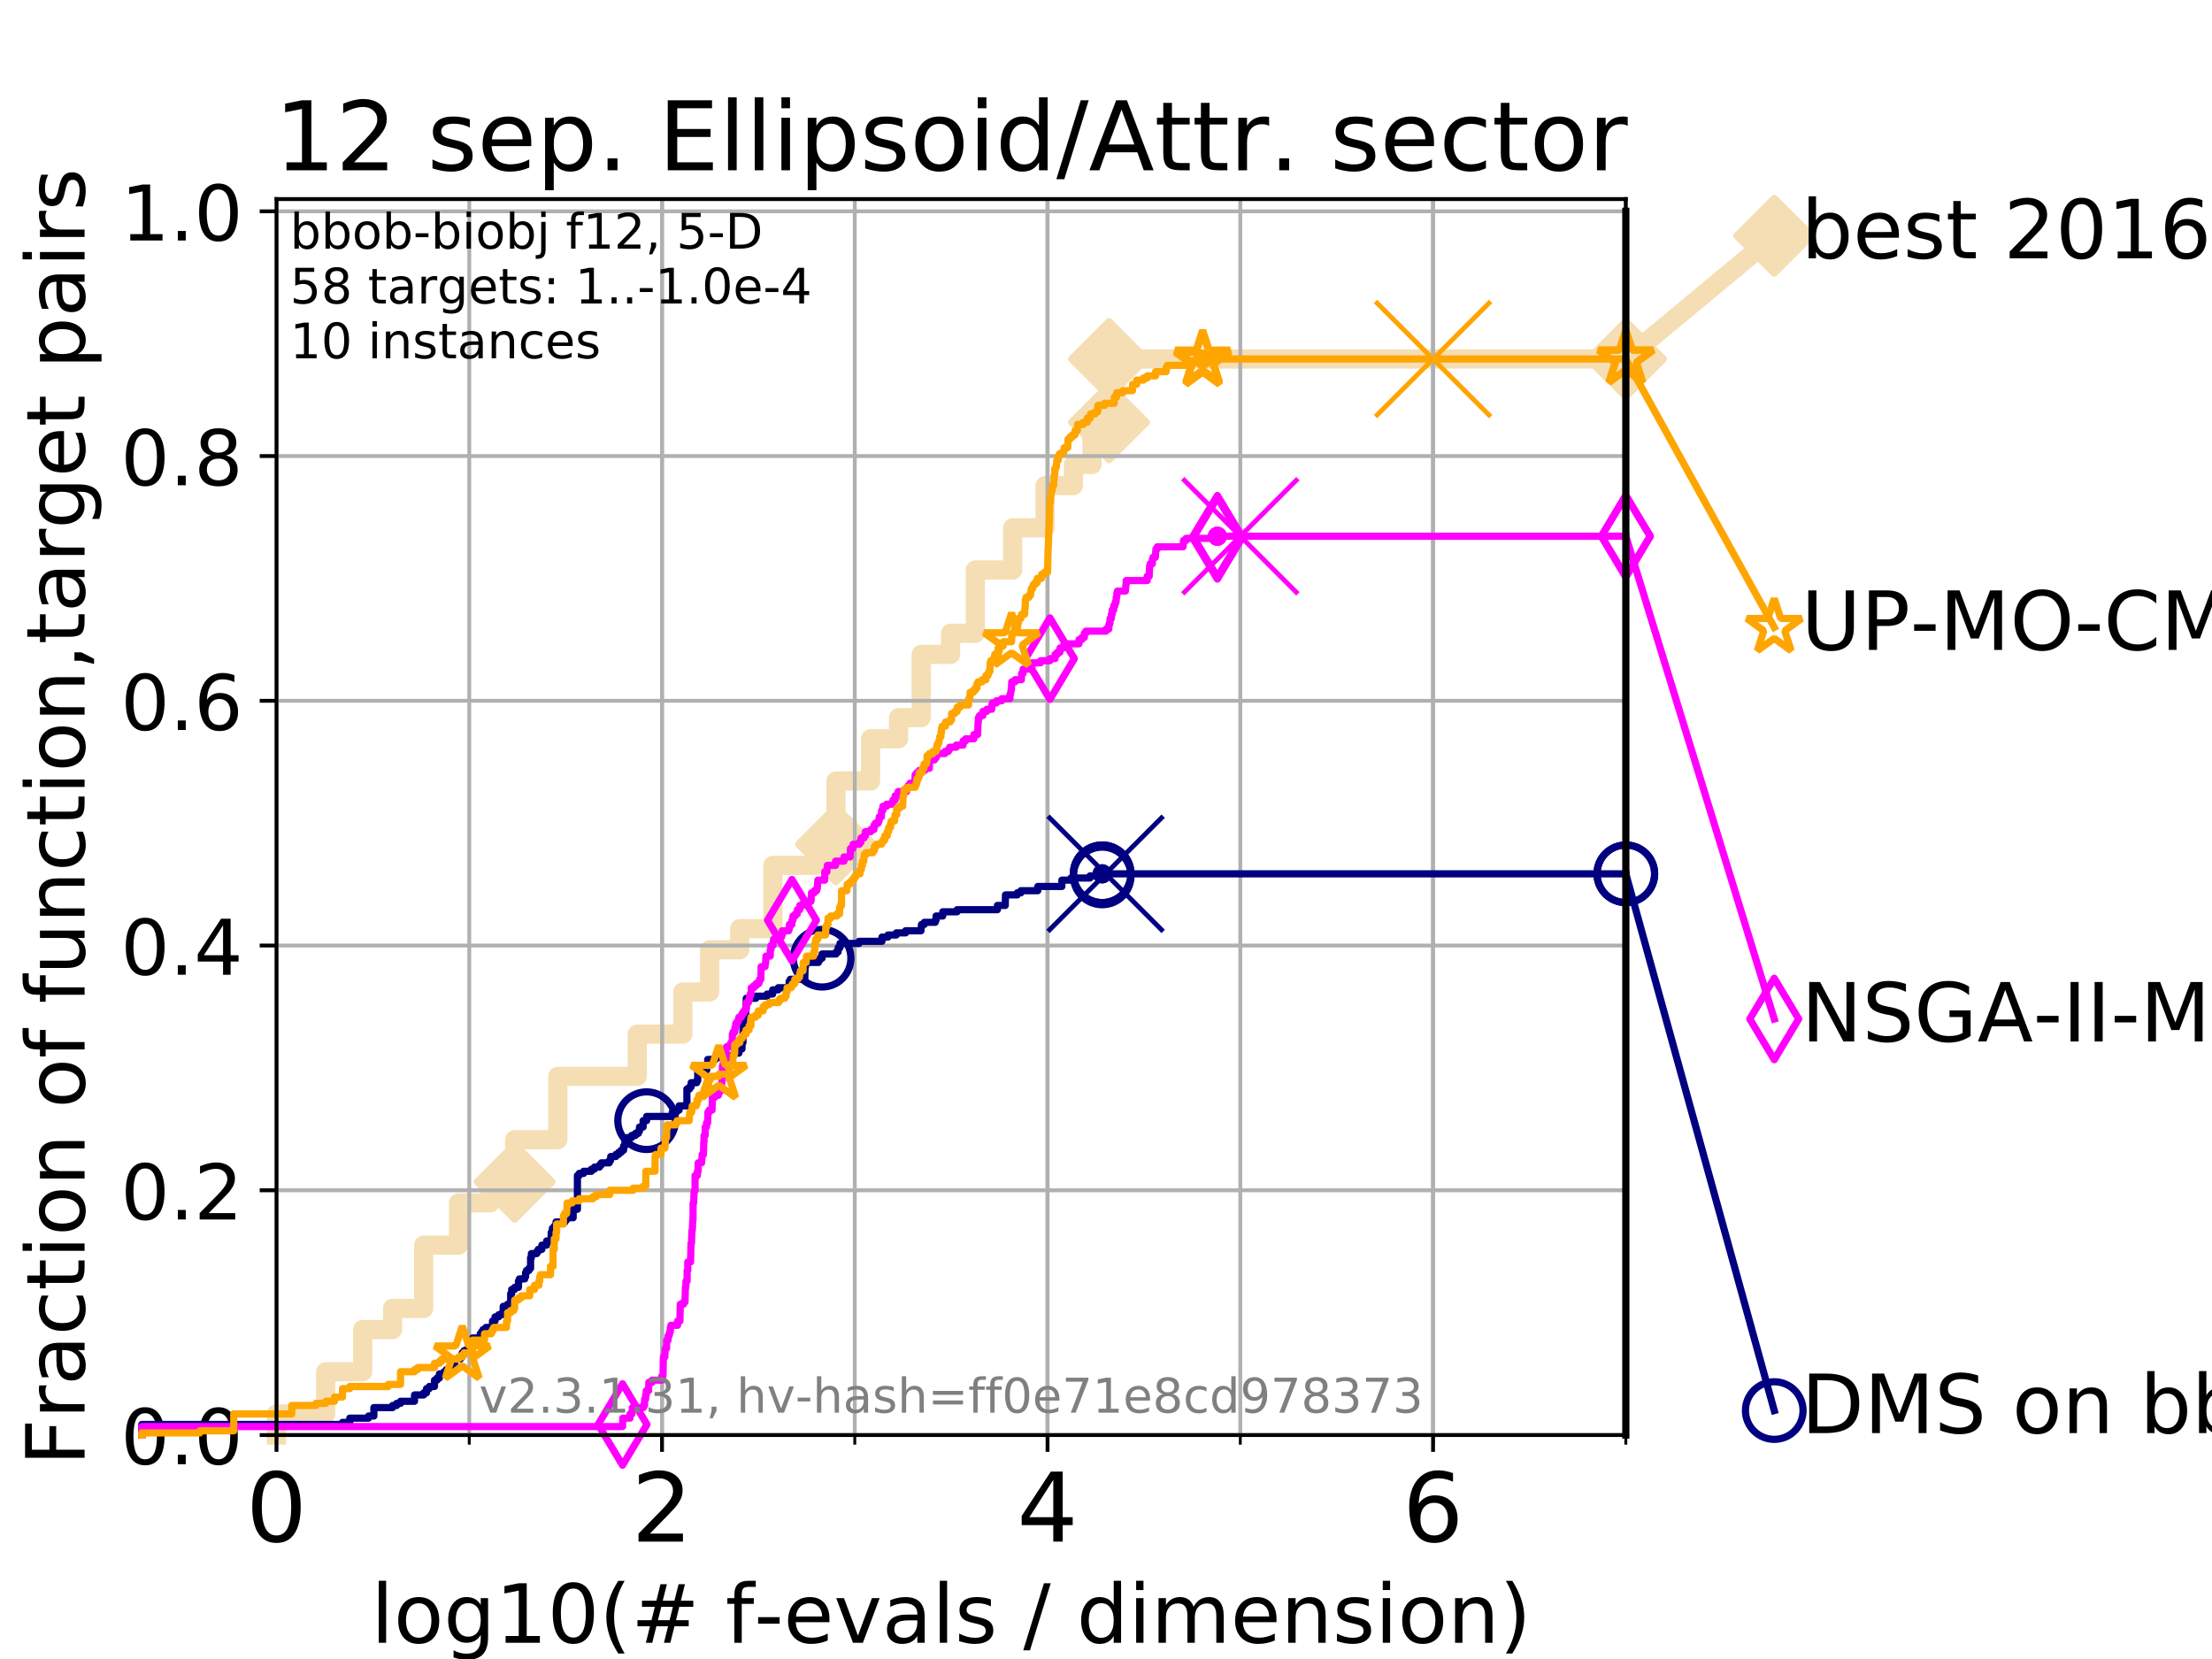 <?xml version="1.0" encoding="utf-8" standalone="no"?>
<!DOCTYPE svg PUBLIC "-//W3C//DTD SVG 1.1//EN"
  "http://www.w3.org/Graphics/SVG/1.1/DTD/svg11.dtd">
<!-- Created with matplotlib (https://matplotlib.org/) -->
<svg height="345.6pt" version="1.1" viewBox="0 0 460.8 345.6" width="460.8pt" xmlns="http://www.w3.org/2000/svg" xmlns:xlink="http://www.w3.org/1999/xlink">
 <defs>
  <style type="text/css">
*{stroke-linecap:butt;stroke-linejoin:round;}
  </style>
 </defs>
 <g id="figure_1">
  <g id="patch_1">
   <path d="M 0 345.6 
L 460.8 345.6 
L 460.8 0 
L 0 0 
z
" style="fill:#ffffff;"/>
  </g>
  <g id="axes_1">
   <g id="patch_2">
    <path d="M 57.6 298.944 
L 338.688 298.944 
L 338.688 41.472 
L 57.6 41.472 
z
" style="fill:#ffffff;"/>
   </g>
   <g id="line2d_1">
    <path d="M 57.6 298.944 
L 57.6 294.549 
L 67.851 294.549 
L 67.851 285.758 
L 75.556 285.758 
L 75.556 276.968 
L 81.776 276.968 
L 81.776 272.573 
L 88.256 272.573 
L 88.256 259.387 
L 95.526 259.387 
L 95.526 250.597 
L 102.06 250.597 
L 102.06 246.201 
L 107.213 246.201 
L 107.213 237.411 
L 116.203 237.411 
L 116.203 224.225 
L 132.754 224.225 
L 132.754 215.435 
L 142.243 215.435 
L 142.243 206.644 
L 147.829 206.644 
L 147.829 197.854 
L 154.098 197.854 
L 154.098 193.459 
L 161.008 193.459 
L 161.008 180.273 
L 169.964 180.273 
L 169.964 175.878 
L 174.136 175.878 
L 174.136 162.692 
L 181.359 162.692 
L 181.359 153.902 
L 187.192 153.902 
L 187.192 149.507 
L 191.9 149.507 
L 191.9 136.321 
L 198.022 136.321 
L 198.022 131.926 
L 203.18 131.926 
L 203.18 118.74 
L 210.963 118.74 
L 210.963 109.95 
L 217.714 109.95 
L 217.714 101.159 
L 223.614 101.159 
L 223.614 96.764 
L 227.48 96.764 
L 227.48 87.973 
L 231.036 87.973 
L 231.036 74.788 
L 338.688 74.788 
" style="fill:none;stroke:#f5deb3;stroke-linecap:square;stroke-width:4;"/>
   </g>
   <g id="line2d_2">
    <defs>
     <path d="M 0 7.778 
L 7.778 0 
L 0 -7.778 
L -7.778 0 
z
" id="m3990d949b1" style="stroke:#f5deb3;stroke-linejoin:miter;stroke-width:1.5;"/>
    </defs>
    <g>
     <use style="fill:#f5deb3;stroke:#f5deb3;stroke-linejoin:miter;stroke-width:1.5;" x="107.213" xlink:href="#m3990d949b1" y="246.201"/>
     <use style="fill:#f5deb3;stroke:#f5deb3;stroke-linejoin:miter;stroke-width:1.5;" x="174.136" xlink:href="#m3990d949b1" y="175.878"/>
     <use style="fill:#f5deb3;stroke:#f5deb3;stroke-linejoin:miter;stroke-width:1.5;" x="231.036" xlink:href="#m3990d949b1" y="87.973"/>
     <use style="fill:#f5deb3;stroke:#f5deb3;stroke-linejoin:miter;stroke-width:1.5;" x="231.036" xlink:href="#m3990d949b1" y="74.788"/>
     <use style="fill:#f5deb3;stroke:#f5deb3;stroke-linejoin:miter;stroke-width:1.5;" x="338.688" xlink:href="#m3990d949b1" y="74.788"/>
    </g>
   </g>
   <g id="line2d_3">
    <path style="fill:none;stroke:#f5deb3;stroke-linecap:square;stroke-width:4;"/>
    <g/>
   </g>
   <g id="line2d_4">
    <path d="M 338.688 74.788 
L 369.608 49.12 
" style="fill:none;stroke:#f5deb3;stroke-linecap:square;stroke-width:4;"/>
    <g>
     <use style="fill:#f5deb3;stroke:#f5deb3;stroke-linejoin:miter;stroke-width:1.5;" x="338.688" xlink:href="#m3990d949b1" y="74.788"/>
     <use style="fill:#f5deb3;stroke:#f5deb3;stroke-linejoin:miter;stroke-width:1.5;" x="369.608" xlink:href="#m3990d949b1" y="49.12"/>
    </g>
   </g>
   <g id="matplotlib.axis_1">
    <g id="xtick_1">
     <g id="line2d_5">
      <path clip-path="url(#peb94e590b5)" d="M 57.6 298.944 
L 57.6 41.472 
" style="fill:none;stroke:#b0b0b0;stroke-linecap:square;stroke-width:0.8;"/>
     </g>
     <g id="line2d_6">
      <defs>
       <path d="M 0 0 
L 0 3.5 
" id="meea6110fc7" style="stroke:#000000;stroke-width:0.8;"/>
      </defs>
      <g>
       <use style="stroke:#000000;stroke-width:0.8;" x="57.6" xlink:href="#meea6110fc7" y="298.944"/>
      </g>
     </g>
     <g id="text_1">
      <!-- 0 -->
      <defs>
       <path d="M 31.781 66.406 
Q 24.172 66.406 20.328 58.906 
Q 16.5 51.422 16.5 36.375 
Q 16.5 21.391 20.328 13.891 
Q 24.172 6.391 31.781 6.391 
Q 39.453 6.391 43.281 13.891 
Q 47.125 21.391 47.125 36.375 
Q 47.125 51.422 43.281 58.906 
Q 39.453 66.406 31.781 66.406 
z
M 31.781 74.219 
Q 44.047 74.219 50.516 64.516 
Q 56.984 54.828 56.984 36.375 
Q 56.984 17.969 50.516 8.266 
Q 44.047 -1.422 31.781 -1.422 
Q 19.531 -1.422 13.062 8.266 
Q 6.594 17.969 6.594 36.375 
Q 6.594 54.828 13.062 64.516 
Q 19.531 74.219 31.781 74.219 
z
" id="DejaVuSans-48"/>
      </defs>
      <g transform="translate(51.237 321.141)scale(0.2 -0.2)">
       <use xlink:href="#DejaVuSans-48"/>
      </g>
     </g>
    </g>
    <g id="xtick_2">
     <g id="line2d_7">
      <path clip-path="url(#peb94e590b5)" d="M 137.911 298.944 
L 137.911 41.472 
" style="fill:none;stroke:#b0b0b0;stroke-linecap:square;stroke-width:0.8;"/>
     </g>
     <g id="line2d_8">
      <g>
       <use style="stroke:#000000;stroke-width:0.8;" x="137.911" xlink:href="#meea6110fc7" y="298.944"/>
      </g>
     </g>
     <g id="text_2">
      <!-- 2 -->
      <defs>
       <path d="M 19.188 8.297 
L 53.609 8.297 
L 53.609 0 
L 7.328 0 
L 7.328 8.297 
Q 12.938 14.109 22.625 23.891 
Q 32.328 33.688 34.812 36.531 
Q 39.547 41.844 41.422 45.531 
Q 43.312 49.219 43.312 52.781 
Q 43.312 58.594 39.234 62.25 
Q 35.156 65.922 28.609 65.922 
Q 23.969 65.922 18.812 64.312 
Q 13.672 62.703 7.812 59.422 
L 7.812 69.391 
Q 13.766 71.781 18.938 73 
Q 24.125 74.219 28.422 74.219 
Q 39.75 74.219 46.484 68.547 
Q 53.219 62.891 53.219 53.422 
Q 53.219 48.922 51.531 44.891 
Q 49.859 40.875 45.406 35.406 
Q 44.188 33.984 37.641 27.219 
Q 31.109 20.453 19.188 8.297 
z
" id="DejaVuSans-50"/>
      </defs>
      <g transform="translate(131.548 321.141)scale(0.2 -0.2)">
       <use xlink:href="#DejaVuSans-50"/>
      </g>
     </g>
    </g>
    <g id="xtick_3">
     <g id="line2d_9">
      <path clip-path="url(#peb94e590b5)" d="M 218.222 298.944 
L 218.222 41.472 
" style="fill:none;stroke:#b0b0b0;stroke-linecap:square;stroke-width:0.8;"/>
     </g>
     <g id="line2d_10">
      <g>
       <use style="stroke:#000000;stroke-width:0.8;" x="218.222" xlink:href="#meea6110fc7" y="298.944"/>
      </g>
     </g>
     <g id="text_3">
      <!-- 4 -->
      <defs>
       <path d="M 37.797 64.312 
L 12.891 25.391 
L 37.797 25.391 
z
M 35.203 72.906 
L 47.609 72.906 
L 47.609 25.391 
L 58.016 25.391 
L 58.016 17.188 
L 47.609 17.188 
L 47.609 0 
L 37.797 0 
L 37.797 17.188 
L 4.891 17.188 
L 4.891 26.703 
z
" id="DejaVuSans-52"/>
      </defs>
      <g transform="translate(211.859 321.141)scale(0.2 -0.2)">
       <use xlink:href="#DejaVuSans-52"/>
      </g>
     </g>
    </g>
    <g id="xtick_4">
     <g id="line2d_11">
      <path clip-path="url(#peb94e590b5)" d="M 298.533 298.944 
L 298.533 41.472 
" style="fill:none;stroke:#b0b0b0;stroke-linecap:square;stroke-width:0.8;"/>
     </g>
     <g id="line2d_12">
      <g>
       <use style="stroke:#000000;stroke-width:0.8;" x="298.533" xlink:href="#meea6110fc7" y="298.944"/>
      </g>
     </g>
     <g id="text_4">
      <!-- 6 -->
      <defs>
       <path d="M 33.016 40.375 
Q 26.375 40.375 22.484 35.828 
Q 18.609 31.297 18.609 23.391 
Q 18.609 15.531 22.484 10.953 
Q 26.375 6.391 33.016 6.391 
Q 39.656 6.391 43.531 10.953 
Q 47.406 15.531 47.406 23.391 
Q 47.406 31.297 43.531 35.828 
Q 39.656 40.375 33.016 40.375 
z
M 52.594 71.297 
L 52.594 62.312 
Q 48.875 64.062 45.094 64.984 
Q 41.312 65.922 37.594 65.922 
Q 27.828 65.922 22.672 59.328 
Q 17.531 52.734 16.797 39.406 
Q 19.672 43.656 24.016 45.922 
Q 28.375 48.188 33.594 48.188 
Q 44.578 48.188 50.953 41.516 
Q 57.328 34.859 57.328 23.391 
Q 57.328 12.156 50.688 5.359 
Q 44.047 -1.422 33.016 -1.422 
Q 20.359 -1.422 13.672 8.266 
Q 6.984 17.969 6.984 36.375 
Q 6.984 53.656 15.188 63.938 
Q 23.391 74.219 37.203 74.219 
Q 40.922 74.219 44.703 73.484 
Q 48.484 72.75 52.594 71.297 
z
" id="DejaVuSans-54"/>
      </defs>
      <g transform="translate(292.17 321.141)scale(0.2 -0.2)">
       <use xlink:href="#DejaVuSans-54"/>
      </g>
     </g>
    </g>
    <g id="xtick_5">
     <g id="line2d_13">
      <path clip-path="url(#peb94e590b5)" d="M 57.6 298.944 
L 57.6 41.472 
" style="fill:none;stroke:#b0b0b0;stroke-linecap:square;stroke-width:0.8;"/>
     </g>
     <g id="line2d_14">
      <defs>
       <path d="M 0 0 
L 0 2 
" id="m938230172f" style="stroke:#000000;stroke-width:0.6;"/>
      </defs>
      <g>
       <use style="stroke:#000000;stroke-width:0.6;" x="57.6" xlink:href="#m938230172f" y="298.944"/>
      </g>
     </g>
    </g>
    <g id="xtick_6">
     <g id="line2d_15">
      <path clip-path="url(#peb94e590b5)" d="M 97.755 298.944 
L 97.755 41.472 
" style="fill:none;stroke:#b0b0b0;stroke-linecap:square;stroke-width:0.8;"/>
     </g>
     <g id="line2d_16">
      <g>
       <use style="stroke:#000000;stroke-width:0.6;" x="97.755" xlink:href="#m938230172f" y="298.944"/>
      </g>
     </g>
    </g>
    <g id="xtick_7">
     <g id="line2d_17">
      <path clip-path="url(#peb94e590b5)" d="M 137.911 298.944 
L 137.911 41.472 
" style="fill:none;stroke:#b0b0b0;stroke-linecap:square;stroke-width:0.8;"/>
     </g>
     <g id="line2d_18">
      <g>
       <use style="stroke:#000000;stroke-width:0.6;" x="137.911" xlink:href="#m938230172f" y="298.944"/>
      </g>
     </g>
    </g>
    <g id="xtick_8">
     <g id="line2d_19">
      <path clip-path="url(#peb94e590b5)" d="M 178.066 298.944 
L 178.066 41.472 
" style="fill:none;stroke:#b0b0b0;stroke-linecap:square;stroke-width:0.8;"/>
     </g>
     <g id="line2d_20">
      <g>
       <use style="stroke:#000000;stroke-width:0.6;" x="178.066" xlink:href="#m938230172f" y="298.944"/>
      </g>
     </g>
    </g>
    <g id="xtick_9">
     <g id="line2d_21">
      <path clip-path="url(#peb94e590b5)" d="M 218.222 298.944 
L 218.222 41.472 
" style="fill:none;stroke:#b0b0b0;stroke-linecap:square;stroke-width:0.8;"/>
     </g>
     <g id="line2d_22">
      <g>
       <use style="stroke:#000000;stroke-width:0.6;" x="218.222" xlink:href="#m938230172f" y="298.944"/>
      </g>
     </g>
    </g>
    <g id="xtick_10">
     <g id="line2d_23">
      <path clip-path="url(#peb94e590b5)" d="M 258.377 298.944 
L 258.377 41.472 
" style="fill:none;stroke:#b0b0b0;stroke-linecap:square;stroke-width:0.8;"/>
     </g>
     <g id="line2d_24">
      <g>
       <use style="stroke:#000000;stroke-width:0.6;" x="258.377" xlink:href="#m938230172f" y="298.944"/>
      </g>
     </g>
    </g>
    <g id="xtick_11">
     <g id="line2d_25">
      <path clip-path="url(#peb94e590b5)" d="M 298.533 298.944 
L 298.533 41.472 
" style="fill:none;stroke:#b0b0b0;stroke-linecap:square;stroke-width:0.8;"/>
     </g>
     <g id="line2d_26">
      <g>
       <use style="stroke:#000000;stroke-width:0.6;" x="298.533" xlink:href="#m938230172f" y="298.944"/>
      </g>
     </g>
    </g>
    <g id="xtick_12">
     <g id="line2d_27">
      <path clip-path="url(#peb94e590b5)" d="M 338.688 298.944 
L 338.688 41.472 
" style="fill:none;stroke:#b0b0b0;stroke-linecap:square;stroke-width:0.8;"/>
     </g>
     <g id="line2d_28">
      <g>
       <use style="stroke:#000000;stroke-width:0.6;" x="338.688" xlink:href="#m938230172f" y="298.944"/>
      </g>
     </g>
    </g>
    <g id="text_5">
     <!-- log10(# f-evals / dimension) -->
     <defs>
      <path d="M 9.422 75.984 
L 18.406 75.984 
L 18.406 0 
L 9.422 0 
z
" id="DejaVuSans-108"/>
      <path d="M 30.609 48.391 
Q 23.391 48.391 19.188 42.75 
Q 14.984 37.109 14.984 27.297 
Q 14.984 17.484 19.156 11.844 
Q 23.344 6.203 30.609 6.203 
Q 37.797 6.203 41.984 11.859 
Q 46.188 17.531 46.188 27.297 
Q 46.188 37.016 41.984 42.703 
Q 37.797 48.391 30.609 48.391 
z
M 30.609 56 
Q 42.328 56 49.016 48.375 
Q 55.719 40.766 55.719 27.297 
Q 55.719 13.875 49.016 6.219 
Q 42.328 -1.422 30.609 -1.422 
Q 18.844 -1.422 12.172 6.219 
Q 5.516 13.875 5.516 27.297 
Q 5.516 40.766 12.172 48.375 
Q 18.844 56 30.609 56 
z
" id="DejaVuSans-111"/>
      <path d="M 45.406 27.984 
Q 45.406 37.75 41.375 43.109 
Q 37.359 48.484 30.078 48.484 
Q 22.859 48.484 18.828 43.109 
Q 14.797 37.75 14.797 27.984 
Q 14.797 18.266 18.828 12.891 
Q 22.859 7.516 30.078 7.516 
Q 37.359 7.516 41.375 12.891 
Q 45.406 18.266 45.406 27.984 
z
M 54.391 6.781 
Q 54.391 -7.172 48.188 -13.984 
Q 42 -20.797 29.203 -20.797 
Q 24.469 -20.797 20.266 -20.094 
Q 16.062 -19.391 12.109 -17.922 
L 12.109 -9.188 
Q 16.062 -11.328 19.922 -12.344 
Q 23.781 -13.375 27.781 -13.375 
Q 36.625 -13.375 41.016 -8.766 
Q 45.406 -4.156 45.406 5.172 
L 45.406 9.625 
Q 42.625 4.781 38.281 2.391 
Q 33.938 0 27.875 0 
Q 17.828 0 11.672 7.656 
Q 5.516 15.328 5.516 27.984 
Q 5.516 40.672 11.672 48.328 
Q 17.828 56 27.875 56 
Q 33.938 56 38.281 53.609 
Q 42.625 51.219 45.406 46.391 
L 45.406 54.688 
L 54.391 54.688 
z
" id="DejaVuSans-103"/>
      <path d="M 12.406 8.297 
L 28.516 8.297 
L 28.516 63.922 
L 10.984 60.406 
L 10.984 69.391 
L 28.422 72.906 
L 38.281 72.906 
L 38.281 8.297 
L 54.391 8.297 
L 54.391 0 
L 12.406 0 
z
" id="DejaVuSans-49"/>
      <path d="M 31 75.875 
Q 24.469 64.656 21.281 53.656 
Q 18.109 42.672 18.109 31.391 
Q 18.109 20.125 21.312 9.062 
Q 24.516 -2 31 -13.188 
L 23.188 -13.188 
Q 15.875 -1.703 12.234 9.375 
Q 8.594 20.453 8.594 31.391 
Q 8.594 42.281 12.203 53.312 
Q 15.828 64.359 23.188 75.875 
z
" id="DejaVuSans-40"/>
      <path d="M 51.125 44 
L 36.922 44 
L 32.812 27.688 
L 47.125 27.688 
z
M 43.797 71.781 
L 38.719 51.516 
L 52.984 51.516 
L 58.109 71.781 
L 65.922 71.781 
L 60.891 51.516 
L 76.125 51.516 
L 76.125 44 
L 58.984 44 
L 54.984 27.688 
L 70.516 27.688 
L 70.516 20.219 
L 53.078 20.219 
L 48 0 
L 40.188 0 
L 45.219 20.219 
L 30.906 20.219 
L 25.875 0 
L 18.016 0 
L 23.094 20.219 
L 7.719 20.219 
L 7.719 27.688 
L 24.906 27.688 
L 29 44 
L 13.281 44 
L 13.281 51.516 
L 30.906 51.516 
L 35.891 71.781 
z
" id="DejaVuSans-35"/>
      <path id="DejaVuSans-32"/>
      <path d="M 37.109 75.984 
L 37.109 68.5 
L 28.516 68.5 
Q 23.688 68.5 21.797 66.547 
Q 19.922 64.594 19.922 59.516 
L 19.922 54.688 
L 34.719 54.688 
L 34.719 47.703 
L 19.922 47.703 
L 19.922 0 
L 10.891 0 
L 10.891 47.703 
L 2.297 47.703 
L 2.297 54.688 
L 10.891 54.688 
L 10.891 58.5 
Q 10.891 67.625 15.141 71.797 
Q 19.391 75.984 28.609 75.984 
z
" id="DejaVuSans-102"/>
      <path d="M 4.891 31.391 
L 31.203 31.391 
L 31.203 23.391 
L 4.891 23.391 
z
" id="DejaVuSans-45"/>
      <path d="M 56.203 29.594 
L 56.203 25.203 
L 14.891 25.203 
Q 15.484 15.922 20.484 11.062 
Q 25.484 6.203 34.422 6.203 
Q 39.594 6.203 44.453 7.469 
Q 49.312 8.734 54.109 11.281 
L 54.109 2.781 
Q 49.266 0.734 44.188 -0.344 
Q 39.109 -1.422 33.891 -1.422 
Q 20.797 -1.422 13.156 6.188 
Q 5.516 13.812 5.516 26.812 
Q 5.516 40.234 12.766 48.109 
Q 20.016 56 32.328 56 
Q 43.359 56 49.781 48.891 
Q 56.203 41.797 56.203 29.594 
z
M 47.219 32.234 
Q 47.125 39.594 43.094 43.984 
Q 39.062 48.391 32.422 48.391 
Q 24.906 48.391 20.391 44.141 
Q 15.875 39.891 15.188 32.172 
z
" id="DejaVuSans-101"/>
      <path d="M 2.984 54.688 
L 12.5 54.688 
L 29.594 8.797 
L 46.688 54.688 
L 56.203 54.688 
L 35.688 0 
L 23.484 0 
z
" id="DejaVuSans-118"/>
      <path d="M 34.281 27.484 
Q 23.391 27.484 19.188 25 
Q 14.984 22.516 14.984 16.5 
Q 14.984 11.719 18.141 8.906 
Q 21.297 6.109 26.703 6.109 
Q 34.188 6.109 38.703 11.406 
Q 43.219 16.703 43.219 25.484 
L 43.219 27.484 
z
M 52.203 31.203 
L 52.203 0 
L 43.219 0 
L 43.219 8.297 
Q 40.141 3.328 35.547 0.953 
Q 30.953 -1.422 24.312 -1.422 
Q 15.922 -1.422 10.953 3.297 
Q 6 8.016 6 15.922 
Q 6 25.141 12.172 29.828 
Q 18.359 34.516 30.609 34.516 
L 43.219 34.516 
L 43.219 35.406 
Q 43.219 41.609 39.141 45 
Q 35.062 48.391 27.688 48.391 
Q 23 48.391 18.547 47.266 
Q 14.109 46.141 10.016 43.891 
L 10.016 52.203 
Q 14.938 54.109 19.578 55.047 
Q 24.219 56 28.609 56 
Q 40.484 56 46.344 49.844 
Q 52.203 43.703 52.203 31.203 
z
" id="DejaVuSans-97"/>
      <path d="M 44.281 53.078 
L 44.281 44.578 
Q 40.484 46.531 36.375 47.5 
Q 32.281 48.484 27.875 48.484 
Q 21.188 48.484 17.844 46.438 
Q 14.5 44.391 14.5 40.281 
Q 14.5 37.156 16.891 35.375 
Q 19.281 33.594 26.516 31.984 
L 29.594 31.297 
Q 39.156 29.25 43.188 25.516 
Q 47.219 21.781 47.219 15.094 
Q 47.219 7.469 41.188 3.016 
Q 35.156 -1.422 24.609 -1.422 
Q 20.219 -1.422 15.453 -0.562 
Q 10.688 0.297 5.422 2 
L 5.422 11.281 
Q 10.406 8.688 15.234 7.391 
Q 20.062 6.109 24.812 6.109 
Q 31.156 6.109 34.562 8.281 
Q 37.984 10.453 37.984 14.406 
Q 37.984 18.062 35.516 20.016 
Q 33.062 21.969 24.703 23.781 
L 21.578 24.516 
Q 13.234 26.266 9.516 29.906 
Q 5.812 33.547 5.812 39.891 
Q 5.812 47.609 11.281 51.797 
Q 16.75 56 26.812 56 
Q 31.781 56 36.172 55.266 
Q 40.578 54.547 44.281 53.078 
z
" id="DejaVuSans-115"/>
      <path d="M 25.391 72.906 
L 33.688 72.906 
L 8.297 -9.281 
L 0 -9.281 
z
" id="DejaVuSans-47"/>
      <path d="M 45.406 46.391 
L 45.406 75.984 
L 54.391 75.984 
L 54.391 0 
L 45.406 0 
L 45.406 8.203 
Q 42.578 3.328 38.25 0.953 
Q 33.938 -1.422 27.875 -1.422 
Q 17.969 -1.422 11.734 6.484 
Q 5.516 14.406 5.516 27.297 
Q 5.516 40.188 11.734 48.094 
Q 17.969 56 27.875 56 
Q 33.938 56 38.25 53.625 
Q 42.578 51.266 45.406 46.391 
z
M 14.797 27.297 
Q 14.797 17.391 18.875 11.75 
Q 22.953 6.109 30.078 6.109 
Q 37.203 6.109 41.297 11.75 
Q 45.406 17.391 45.406 27.297 
Q 45.406 37.203 41.297 42.844 
Q 37.203 48.484 30.078 48.484 
Q 22.953 48.484 18.875 42.844 
Q 14.797 37.203 14.797 27.297 
z
" id="DejaVuSans-100"/>
      <path d="M 9.422 54.688 
L 18.406 54.688 
L 18.406 0 
L 9.422 0 
z
M 9.422 75.984 
L 18.406 75.984 
L 18.406 64.594 
L 9.422 64.594 
z
" id="DejaVuSans-105"/>
      <path d="M 52 44.188 
Q 55.375 50.25 60.062 53.125 
Q 64.75 56 71.094 56 
Q 79.641 56 84.281 50.016 
Q 88.922 44.047 88.922 33.016 
L 88.922 0 
L 79.891 0 
L 79.891 32.719 
Q 79.891 40.578 77.094 44.375 
Q 74.312 48.188 68.609 48.188 
Q 61.625 48.188 57.562 43.547 
Q 53.516 38.922 53.516 30.906 
L 53.516 0 
L 44.484 0 
L 44.484 32.719 
Q 44.484 40.625 41.703 44.406 
Q 38.922 48.188 33.109 48.188 
Q 26.219 48.188 22.156 43.531 
Q 18.109 38.875 18.109 30.906 
L 18.109 0 
L 9.078 0 
L 9.078 54.688 
L 18.109 54.688 
L 18.109 46.188 
Q 21.188 51.219 25.484 53.609 
Q 29.781 56 35.688 56 
Q 41.656 56 45.828 52.969 
Q 50 49.953 52 44.188 
z
" id="DejaVuSans-109"/>
      <path d="M 54.891 33.016 
L 54.891 0 
L 45.906 0 
L 45.906 32.719 
Q 45.906 40.484 42.875 44.328 
Q 39.844 48.188 33.797 48.188 
Q 26.516 48.188 22.312 43.547 
Q 18.109 38.922 18.109 30.906 
L 18.109 0 
L 9.078 0 
L 9.078 54.688 
L 18.109 54.688 
L 18.109 46.188 
Q 21.344 51.125 25.703 53.562 
Q 30.078 56 35.797 56 
Q 45.219 56 50.047 50.172 
Q 54.891 44.344 54.891 33.016 
z
" id="DejaVuSans-110"/>
      <path d="M 8.016 75.875 
L 15.828 75.875 
Q 23.141 64.359 26.781 53.312 
Q 30.422 42.281 30.422 31.391 
Q 30.422 20.453 26.781 9.375 
Q 23.141 -1.703 15.828 -13.188 
L 8.016 -13.188 
Q 14.5 -2 17.703 9.062 
Q 20.906 20.125 20.906 31.391 
Q 20.906 42.672 17.703 53.656 
Q 14.5 64.656 8.016 75.875 
z
" id="DejaVuSans-41"/>
     </defs>
     <g transform="translate(77.303 342.218)scale(0.17 -0.17)">
      <use xlink:href="#DejaVuSans-108"/>
      <use x="27.783" xlink:href="#DejaVuSans-111"/>
      <use x="88.965" xlink:href="#DejaVuSans-103"/>
      <use x="152.441" xlink:href="#DejaVuSans-49"/>
      <use x="216.064" xlink:href="#DejaVuSans-48"/>
      <use x="279.688" xlink:href="#DejaVuSans-40"/>
      <use x="318.701" xlink:href="#DejaVuSans-35"/>
      <use x="402.49" xlink:href="#DejaVuSans-32"/>
      <use x="434.277" xlink:href="#DejaVuSans-102"/>
      <use x="469.404" xlink:href="#DejaVuSans-45"/>
      <use x="505.488" xlink:href="#DejaVuSans-101"/>
      <use x="567.012" xlink:href="#DejaVuSans-118"/>
      <use x="626.191" xlink:href="#DejaVuSans-97"/>
      <use x="687.471" xlink:href="#DejaVuSans-108"/>
      <use x="715.254" xlink:href="#DejaVuSans-115"/>
      <use x="767.354" xlink:href="#DejaVuSans-32"/>
      <use x="799.141" xlink:href="#DejaVuSans-47"/>
      <use x="832.832" xlink:href="#DejaVuSans-32"/>
      <use x="864.619" xlink:href="#DejaVuSans-100"/>
      <use x="928.096" xlink:href="#DejaVuSans-105"/>
      <use x="955.879" xlink:href="#DejaVuSans-109"/>
      <use x="1053.291" xlink:href="#DejaVuSans-101"/>
      <use x="1114.814" xlink:href="#DejaVuSans-110"/>
      <use x="1178.193" xlink:href="#DejaVuSans-115"/>
      <use x="1230.293" xlink:href="#DejaVuSans-105"/>
      <use x="1258.076" xlink:href="#DejaVuSans-111"/>
      <use x="1319.258" xlink:href="#DejaVuSans-110"/>
      <use x="1382.637" xlink:href="#DejaVuSans-41"/>
     </g>
    </g>
   </g>
   <g id="matplotlib.axis_2">
    <g id="ytick_1">
     <g id="line2d_29">
      <path clip-path="url(#peb94e590b5)" d="M 57.6 298.944 
L 338.688 298.944 
" style="fill:none;stroke:#b0b0b0;stroke-linecap:square;stroke-width:0.8;"/>
     </g>
     <g id="line2d_30">
      <defs>
       <path d="M 0 0 
L -3.5 0 
" id="md320e54454" style="stroke:#000000;stroke-width:0.8;"/>
      </defs>
      <g>
       <use style="stroke:#000000;stroke-width:0.8;" x="57.6" xlink:href="#md320e54454" y="298.944"/>
      </g>
     </g>
     <g id="text_6">
      <!-- 0.0 -->
      <defs>
       <path d="M 10.688 12.406 
L 21 12.406 
L 21 0 
L 10.688 0 
z
" id="DejaVuSans-46"/>
      </defs>
      <g transform="translate(25.155 305.023)scale(0.16 -0.16)">
       <use xlink:href="#DejaVuSans-48"/>
       <use x="63.623" xlink:href="#DejaVuSans-46"/>
       <use x="95.41" xlink:href="#DejaVuSans-48"/>
      </g>
     </g>
    </g>
    <g id="ytick_2">
     <g id="line2d_31">
      <path clip-path="url(#peb94e590b5)" d="M 57.6 247.959 
L 338.688 247.959 
" style="fill:none;stroke:#b0b0b0;stroke-linecap:square;stroke-width:0.8;"/>
     </g>
     <g id="line2d_32">
      <g>
       <use style="stroke:#000000;stroke-width:0.8;" x="57.6" xlink:href="#md320e54454" y="247.959"/>
      </g>
     </g>
     <g id="text_7">
      <!-- 0.2 -->
      <g transform="translate(25.155 254.038)scale(0.16 -0.16)">
       <use xlink:href="#DejaVuSans-48"/>
       <use x="63.623" xlink:href="#DejaVuSans-46"/>
       <use x="95.41" xlink:href="#DejaVuSans-50"/>
      </g>
     </g>
    </g>
    <g id="ytick_3">
     <g id="line2d_33">
      <path clip-path="url(#peb94e590b5)" d="M 57.6 196.975 
L 338.688 196.975 
" style="fill:none;stroke:#b0b0b0;stroke-linecap:square;stroke-width:0.8;"/>
     </g>
     <g id="line2d_34">
      <g>
       <use style="stroke:#000000;stroke-width:0.8;" x="57.6" xlink:href="#md320e54454" y="196.975"/>
      </g>
     </g>
     <g id="text_8">
      <!-- 0.4 -->
      <g transform="translate(25.155 203.054)scale(0.16 -0.16)">
       <use xlink:href="#DejaVuSans-48"/>
       <use x="63.623" xlink:href="#DejaVuSans-46"/>
       <use x="95.41" xlink:href="#DejaVuSans-52"/>
      </g>
     </g>
    </g>
    <g id="ytick_4">
     <g id="line2d_35">
      <path clip-path="url(#peb94e590b5)" d="M 57.6 145.99 
L 338.688 145.99 
" style="fill:none;stroke:#b0b0b0;stroke-linecap:square;stroke-width:0.8;"/>
     </g>
     <g id="line2d_36">
      <g>
       <use style="stroke:#000000;stroke-width:0.8;" x="57.6" xlink:href="#md320e54454" y="145.99"/>
      </g>
     </g>
     <g id="text_9">
      <!-- 0.6 -->
      <g transform="translate(25.155 152.069)scale(0.16 -0.16)">
       <use xlink:href="#DejaVuSans-48"/>
       <use x="63.623" xlink:href="#DejaVuSans-46"/>
       <use x="95.41" xlink:href="#DejaVuSans-54"/>
      </g>
     </g>
    </g>
    <g id="ytick_5">
     <g id="line2d_37">
      <path clip-path="url(#peb94e590b5)" d="M 57.6 95.006 
L 338.688 95.006 
" style="fill:none;stroke:#b0b0b0;stroke-linecap:square;stroke-width:0.8;"/>
     </g>
     <g id="line2d_38">
      <g>
       <use style="stroke:#000000;stroke-width:0.8;" x="57.6" xlink:href="#md320e54454" y="95.006"/>
      </g>
     </g>
     <g id="text_10">
      <!-- 0.8 -->
      <defs>
       <path d="M 31.781 34.625 
Q 24.75 34.625 20.719 30.859 
Q 16.703 27.094 16.703 20.516 
Q 16.703 13.922 20.719 10.156 
Q 24.75 6.391 31.781 6.391 
Q 38.812 6.391 42.859 10.172 
Q 46.922 13.969 46.922 20.516 
Q 46.922 27.094 42.891 30.859 
Q 38.875 34.625 31.781 34.625 
z
M 21.922 38.812 
Q 15.578 40.375 12.031 44.719 
Q 8.5 49.078 8.5 55.328 
Q 8.5 64.062 14.719 69.141 
Q 20.953 74.219 31.781 74.219 
Q 42.672 74.219 48.875 69.141 
Q 55.078 64.062 55.078 55.328 
Q 55.078 49.078 51.531 44.719 
Q 48 40.375 41.703 38.812 
Q 48.828 37.156 52.797 32.312 
Q 56.781 27.484 56.781 20.516 
Q 56.781 9.906 50.312 4.234 
Q 43.844 -1.422 31.781 -1.422 
Q 19.734 -1.422 13.25 4.234 
Q 6.781 9.906 6.781 20.516 
Q 6.781 27.484 10.781 32.312 
Q 14.797 37.156 21.922 38.812 
z
M 18.312 54.391 
Q 18.312 48.734 21.844 45.562 
Q 25.391 42.391 31.781 42.391 
Q 38.141 42.391 41.719 45.562 
Q 45.312 48.734 45.312 54.391 
Q 45.312 60.062 41.719 63.234 
Q 38.141 66.406 31.781 66.406 
Q 25.391 66.406 21.844 63.234 
Q 18.312 60.062 18.312 54.391 
z
" id="DejaVuSans-56"/>
      </defs>
      <g transform="translate(25.155 101.085)scale(0.16 -0.16)">
       <use xlink:href="#DejaVuSans-48"/>
       <use x="63.623" xlink:href="#DejaVuSans-46"/>
       <use x="95.41" xlink:href="#DejaVuSans-56"/>
      </g>
     </g>
    </g>
    <g id="ytick_6">
     <g id="line2d_39">
      <path clip-path="url(#peb94e590b5)" d="M 57.6 44.021 
L 338.688 44.021 
" style="fill:none;stroke:#b0b0b0;stroke-linecap:square;stroke-width:0.8;"/>
     </g>
     <g id="line2d_40">
      <g>
       <use style="stroke:#000000;stroke-width:0.8;" x="57.6" xlink:href="#md320e54454" y="44.021"/>
      </g>
     </g>
     <g id="text_11">
      <!-- 1.0 -->
      <g transform="translate(25.155 50.1)scale(0.16 -0.16)">
       <use xlink:href="#DejaVuSans-49"/>
       <use x="63.623" xlink:href="#DejaVuSans-46"/>
       <use x="95.41" xlink:href="#DejaVuSans-48"/>
      </g>
     </g>
    </g>
    <g id="text_12">
     <!-- Fraction of function,target pairs -->
     <defs>
      <path d="M 9.812 72.906 
L 51.703 72.906 
L 51.703 64.594 
L 19.672 64.594 
L 19.672 43.109 
L 48.578 43.109 
L 48.578 34.812 
L 19.672 34.812 
L 19.672 0 
L 9.812 0 
z
" id="DejaVuSans-70"/>
      <path d="M 41.109 46.297 
Q 39.594 47.172 37.812 47.578 
Q 36.031 48 33.891 48 
Q 26.266 48 22.188 43.047 
Q 18.109 38.094 18.109 28.812 
L 18.109 0 
L 9.078 0 
L 9.078 54.688 
L 18.109 54.688 
L 18.109 46.188 
Q 20.953 51.172 25.484 53.578 
Q 30.031 56 36.531 56 
Q 37.453 56 38.578 55.875 
Q 39.703 55.766 41.062 55.516 
z
" id="DejaVuSans-114"/>
      <path d="M 48.781 52.594 
L 48.781 44.188 
Q 44.969 46.297 41.141 47.344 
Q 37.312 48.391 33.406 48.391 
Q 24.656 48.391 19.812 42.844 
Q 14.984 37.312 14.984 27.297 
Q 14.984 17.281 19.812 11.734 
Q 24.656 6.203 33.406 6.203 
Q 37.312 6.203 41.141 7.25 
Q 44.969 8.297 48.781 10.406 
L 48.781 2.094 
Q 45.016 0.344 40.984 -0.531 
Q 36.969 -1.422 32.422 -1.422 
Q 20.062 -1.422 12.781 6.344 
Q 5.516 14.109 5.516 27.297 
Q 5.516 40.672 12.859 48.328 
Q 20.219 56 33.016 56 
Q 37.156 56 41.109 55.141 
Q 45.062 54.297 48.781 52.594 
z
" id="DejaVuSans-99"/>
      <path d="M 18.312 70.219 
L 18.312 54.688 
L 36.812 54.688 
L 36.812 47.703 
L 18.312 47.703 
L 18.312 18.016 
Q 18.312 11.328 20.141 9.422 
Q 21.969 7.516 27.594 7.516 
L 36.812 7.516 
L 36.812 0 
L 27.594 0 
Q 17.188 0 13.234 3.875 
Q 9.281 7.766 9.281 18.016 
L 9.281 47.703 
L 2.688 47.703 
L 2.688 54.688 
L 9.281 54.688 
L 9.281 70.219 
z
" id="DejaVuSans-116"/>
      <path d="M 8.5 21.578 
L 8.5 54.688 
L 17.484 54.688 
L 17.484 21.922 
Q 17.484 14.156 20.5 10.266 
Q 23.531 6.391 29.594 6.391 
Q 36.859 6.391 41.078 11.031 
Q 45.312 15.672 45.312 23.688 
L 45.312 54.688 
L 54.297 54.688 
L 54.297 0 
L 45.312 0 
L 45.312 8.406 
Q 42.047 3.422 37.719 1 
Q 33.406 -1.422 27.688 -1.422 
Q 18.266 -1.422 13.375 4.438 
Q 8.5 10.297 8.5 21.578 
z
M 31.109 56 
z
" id="DejaVuSans-117"/>
      <path d="M 11.719 12.406 
L 22.016 12.406 
L 22.016 4 
L 14.016 -11.625 
L 7.719 -11.625 
L 11.719 4 
z
" id="DejaVuSans-44"/>
      <path d="M 18.109 8.203 
L 18.109 -20.797 
L 9.078 -20.797 
L 9.078 54.688 
L 18.109 54.688 
L 18.109 46.391 
Q 20.953 51.266 25.266 53.625 
Q 29.594 56 35.594 56 
Q 45.562 56 51.781 48.094 
Q 58.016 40.188 58.016 27.297 
Q 58.016 14.406 51.781 6.484 
Q 45.562 -1.422 35.594 -1.422 
Q 29.594 -1.422 25.266 0.953 
Q 20.953 3.328 18.109 8.203 
z
M 48.688 27.297 
Q 48.688 37.203 44.609 42.844 
Q 40.531 48.484 33.406 48.484 
Q 26.266 48.484 22.188 42.844 
Q 18.109 37.203 18.109 27.297 
Q 18.109 17.391 22.188 11.75 
Q 26.266 6.109 33.406 6.109 
Q 40.531 6.109 44.609 11.75 
Q 48.688 17.391 48.688 27.297 
z
" id="DejaVuSans-112"/>
     </defs>
     <g transform="translate(17.62 305.347)rotate(-90)scale(0.17 -0.17)">
      <use xlink:href="#DejaVuSans-70"/>
      <use x="57.41" xlink:href="#DejaVuSans-114"/>
      <use x="98.523" xlink:href="#DejaVuSans-97"/>
      <use x="159.803" xlink:href="#DejaVuSans-99"/>
      <use x="214.783" xlink:href="#DejaVuSans-116"/>
      <use x="253.992" xlink:href="#DejaVuSans-105"/>
      <use x="281.775" xlink:href="#DejaVuSans-111"/>
      <use x="342.957" xlink:href="#DejaVuSans-110"/>
      <use x="406.336" xlink:href="#DejaVuSans-32"/>
      <use x="438.123" xlink:href="#DejaVuSans-111"/>
      <use x="499.305" xlink:href="#DejaVuSans-102"/>
      <use x="534.51" xlink:href="#DejaVuSans-32"/>
      <use x="566.297" xlink:href="#DejaVuSans-102"/>
      <use x="601.502" xlink:href="#DejaVuSans-117"/>
      <use x="664.881" xlink:href="#DejaVuSans-110"/>
      <use x="728.26" xlink:href="#DejaVuSans-99"/>
      <use x="783.24" xlink:href="#DejaVuSans-116"/>
      <use x="822.449" xlink:href="#DejaVuSans-105"/>
      <use x="850.232" xlink:href="#DejaVuSans-111"/>
      <use x="911.414" xlink:href="#DejaVuSans-110"/>
      <use x="974.793" xlink:href="#DejaVuSans-44"/>
      <use x="1006.58" xlink:href="#DejaVuSans-116"/>
      <use x="1045.789" xlink:href="#DejaVuSans-97"/>
      <use x="1107.068" xlink:href="#DejaVuSans-114"/>
      <use x="1148.166" xlink:href="#DejaVuSans-103"/>
      <use x="1211.643" xlink:href="#DejaVuSans-101"/>
      <use x="1273.166" xlink:href="#DejaVuSans-116"/>
      <use x="1312.375" xlink:href="#DejaVuSans-32"/>
      <use x="1344.162" xlink:href="#DejaVuSans-112"/>
      <use x="1407.639" xlink:href="#DejaVuSans-97"/>
      <use x="1468.918" xlink:href="#DejaVuSans-105"/>
      <use x="1496.701" xlink:href="#DejaVuSans-114"/>
      <use x="1537.814" xlink:href="#DejaVuSans-115"/>
     </g>
    </g>
   </g>
   <g id="line2d_41">
    <defs>
     <path d="M 0 1.5 
C 0.398 1.5 0.779 1.342 1.061 1.061 
C 1.342 0.779 1.5 0.398 1.5 0 
C 1.5 -0.398 1.342 -0.779 1.061 -1.061 
C 0.779 -1.342 0.398 -1.5 0 -1.5 
C -0.398 -1.5 -0.779 -1.342 -1.061 -1.061 
C -1.342 -0.779 -1.5 -0.398 -1.5 0 
C -1.5 0.398 -1.342 0.779 -1.061 1.061 
C -0.779 1.342 -0.398 1.5 0 1.5 
z
" id="m2f38e005fd" style="stroke:#f5deb3;"/>
    </defs>
    <g>
     <use style="fill:#f5deb3;stroke:#f5deb3;" x="231.036" xlink:href="#m2f38e005fd" y="74.788"/>
     <use style="fill:#f5deb3;stroke:#f5deb3;" x="231.036" xlink:href="#m2f38e005fd" y="74.788"/>
    </g>
   </g>
   <g id="line2d_42">
    <defs>
     <path d="M 0 1.5 
C 0.398 1.5 0.779 1.342 1.061 1.061 
C 1.342 0.779 1.5 0.398 1.5 0 
C 1.5 -0.398 1.342 -0.779 1.061 -1.061 
C 0.779 -1.342 0.398 -1.5 0 -1.5 
C -0.398 -1.5 -0.779 -1.342 -1.061 -1.061 
C -1.342 -0.779 -1.5 -0.398 -1.5 0 
C -1.5 0.398 -1.342 0.779 -1.061 1.061 
C -0.779 1.342 -0.398 1.5 0 1.5 
z
" id="mf35968c431" style="stroke:#000080;"/>
    </defs>
    <g>
     <use style="fill:#000080;stroke:#000080;" x="229.604" xlink:href="#mf35968c431" y="182.031"/>
     <use style="fill:#000080;stroke:#000080;" x="229.604" xlink:href="#mf35968c431" y="182.031"/>
    </g>
   </g>
   <g id="line2d_43">
    <path d="M 29.533 298.944 
L 29.533 296.746 
L 71.35 296.746 
L 71.35 296.307 
L 72.868 296.307 
L 72.868 295.428 
L 76.759 295.428 
L 76.759 294.988 
L 77.885 294.988 
L 77.885 293.23 
L 81.776 293.23 
L 81.776 292.791 
L 82.627 292.791 
L 82.627 292.351 
L 83.438 292.351 
L 83.438 291.912 
L 86.351 291.912 
L 86.351 290.593 
L 88.256 290.593 
L 88.256 290.154 
L 88.847 290.154 
L 88.847 289.275 
L 89.419 289.275 
L 89.419 288.835 
L 90.509 288.835 
L 90.509 287.516 
L 91.03 287.516 
L 91.03 287.077 
L 91.535 287.077 
L 91.535 286.198 
L 92.504 286.198 
L 92.504 285.758 
L 92.969 285.758 
L 92.969 285.319 
L 93.864 285.319 
L 93.864 284.879 
L 94.715 284.879 
L 94.715 283.121 
L 95.918 283.121 
L 95.918 282.682 
L 96.301 282.682 
L 96.301 281.803 
L 96.676 281.803 
L 96.676 281.363 
L 97.403 281.363 
L 97.403 280.924 
L 97.755 280.924 
L 97.755 280.045 
L 98.439 280.045 
L 98.439 278.726 
L 100.04 278.726 
L 100.04 277.847 
L 100.344 277.847 
L 100.344 277.407 
L 100.642 277.407 
L 100.642 276.968 
L 101.223 276.968 
L 101.223 276.528 
L 102.597 276.528 
L 102.597 275.21 
L 103.118 275.21 
L 103.118 274.331 
L 103.871 274.331 
L 103.871 273.891 
L 104.592 273.891 
L 104.592 273.452 
L 104.826 273.452 
L 104.826 272.133 
L 105.733 272.133 
L 105.733 271.694 
L 106.383 271.694 
L 106.383 269.496 
L 106.594 269.496 
L 106.594 268.617 
L 107.213 268.617 
L 107.213 268.177 
L 108.006 268.177 
L 108.006 266.859 
L 108.199 266.859 
L 108.199 266.419 
L 109.312 266.419 
L 109.312 265.98 
L 109.491 265.98 
L 109.491 265.101 
L 109.668 265.101 
L 109.668 264.661 
L 110.189 264.661 
L 110.189 264.222 
L 110.527 264.222 
L 110.527 262.024 
L 110.694 262.024 
L 110.694 261.145 
L 111.82 261.145 
L 111.82 260.706 
L 112.128 260.706 
L 112.128 260.266 
L 112.877 260.266 
L 112.877 259.387 
L 113.874 259.387 
L 113.874 258.508 
L 114.817 258.508 
L 114.817 256.75 
L 115.077 256.75 
L 115.077 255.871 
L 115.46 255.871 
L 115.46 255.431 
L 115.835 255.431 
L 115.835 254.552 
L 117.71 254.552 
L 117.71 254.113 
L 118.04 254.113 
L 118.04 253.673 
L 119.402 253.673 
L 119.402 251.915 
L 120.287 251.915 
L 120.287 244.883 
L 120.666 244.883 
L 120.666 244.443 
L 121.579 244.443 
L 121.579 244.004 
L 123.193 244.004 
L 123.193 243.564 
L 123.83 243.564 
L 123.83 243.125 
L 124.892 243.125 
L 124.892 242.685 
L 125.256 242.685 
L 125.256 242.246 
L 126.905 242.246 
L 126.905 241.806 
L 127.165 241.806 
L 127.229 240.927 
L 128.291 240.927 
L 128.291 240.488 
L 128.886 240.488 
L 128.886 240.048 
L 129.405 240.048 
L 129.405 239.609 
L 129.909 239.609 
L 129.909 238.729 
L 130.182 238.729 
L 130.182 237.85 
L 130.559 237.85 
L 130.559 237.411 
L 130.717 237.411 
L 130.717 236.971 
L 131.591 236.971 
L 131.591 236.532 
L 132.375 236.532 
L 132.375 236.092 
L 132.987 236.092 
L 132.987 235.653 
L 133.216 235.653 
L 133.216 234.774 
L 133.976 234.774 
L 133.976 233.455 
L 134.703 233.455 
L 134.703 232.576 
L 140.042 232.576 
L 140.042 231.697 
L 140.915 231.697 
L 140.915 231.258 
L 141.464 231.258 
L 141.464 230.379 
L 143.093 230.379 
L 143.093 226.862 
L 143.654 226.862 
L 143.654 226.423 
L 143.977 226.423 
L 143.977 225.544 
L 145.144 225.544 
L 145.144 225.104 
L 145.35 225.104 
L 145.35 223.346 
L 146.302 223.346 
L 146.302 222.907 
L 147.226 222.907 
L 147.226 222.028 
L 147.429 222.028 
L 147.429 220.709 
L 149.031 220.709 
L 149.031 220.27 
L 152.527 220.27 
L 152.527 219.83 
L 152.871 219.83 
L 152.871 219.391 
L 153.932 219.391 
L 153.932 218.511 
L 154.574 218.511 
L 154.588 217.193 
L 154.774 217.193 
L 154.788 213.237 
L 154.893 213.237 
L 154.972 211.479 
L 155.323 211.479 
L 155.425 209.721 
L 155.438 209.721 
L 155.463 207.963 
L 157.461 207.963 
L 157.461 207.523 
L 159.798 207.523 
L 159.798 207.084 
L 160.952 207.084 
L 160.952 206.205 
L 162.122 206.205 
L 162.122 205.765 
L 164.387 205.765 
L 164.387 204.447 
L 164.63 204.447 
L 164.63 204.007 
L 167.653 204.007 
L 167.723 201.37 
L 167.811 201.37 
L 167.811 200.491 
L 170.5 200.491 
L 170.5 200.052 
L 170.751 200.052 
L 170.751 199.612 
L 171.258 199.612 
L 171.258 198.733 
L 174.17 198.733 
L 174.17 198.293 
L 174.601 198.293 
L 174.601 197.414 
L 174.984 197.414 
L 174.984 196.535 
L 178.947 196.535 
L 178.947 196.096 
L 183.726 196.096 
L 183.726 195.217 
L 184.986 195.217 
L 184.986 194.777 
L 186.715 194.777 
L 186.715 194.338 
L 188.643 194.338 
L 188.643 193.898 
L 191.854 193.898 
L 191.962 192.58 
L 192.554 192.58 
L 192.554 192.14 
L 194.823 192.14 
L 194.823 191.701 
L 194.999 191.701 
L 194.999 190.822 
L 196.392 190.822 
L 196.392 189.943 
L 199.383 189.943 
L 199.383 189.503 
L 207.779 189.503 
L 207.779 188.624 
L 209.413 188.624 
L 209.458 186.426 
L 211.921 186.426 
L 211.921 185.987 
L 212.673 185.987 
L 212.673 185.547 
L 216.189 185.547 
L 216.189 184.668 
L 221.208 184.668 
L 221.208 183.35 
L 223.083 183.35 
L 223.083 182.91 
L 227.054 182.91 
L 227.054 182.471 
L 229.604 182.471 
L 229.604 182.031 
L 338.688 182.031 
L 338.688 182.031 
" style="fill:none;stroke:#000080;stroke-linecap:square;stroke-width:1.5;"/>
   </g>
   <g id="line2d_44">
    <defs>
     <path d="M 0 6 
C 1.591 6 3.117 5.368 4.243 4.243 
C 5.368 3.117 6 1.591 6 0 
C 6 -1.591 5.368 -3.117 4.243 -4.243 
C 3.117 -5.368 1.591 -6 0 -6 
C -1.591 -6 -3.117 -5.368 -4.243 -4.243 
C -5.368 -3.117 -6 -1.591 -6 0 
C -6 1.591 -5.368 3.117 -4.243 4.243 
C -3.117 5.368 -1.591 6 0 6 
z
" id="mbe7033665c" style="stroke:#000080;stroke-width:1.5;"/>
    </defs>
    <g>
     <use style="fill-opacity:0;stroke:#000080;stroke-width:1.5;" x="134.703" xlink:href="#mbe7033665c" y="233.455"/>
     <use style="fill-opacity:0;stroke:#000080;stroke-width:1.5;" x="171.258" xlink:href="#mbe7033665c" y="199.612"/>
     <use style="fill-opacity:0;stroke:#000080;stroke-width:1.5;" x="229.604" xlink:href="#mbe7033665c" y="182.471"/>
     <use style="fill-opacity:0;stroke:#000080;stroke-width:1.5;" x="229.604" xlink:href="#mbe7033665c" y="182.031"/>
     <use style="fill-opacity:0;stroke:#000080;stroke-width:1.5;" x="229.604" xlink:href="#mbe7033665c" y="182.031"/>
     <use style="fill-opacity:0;stroke:#000080;stroke-width:1.5;" x="338.688" xlink:href="#mbe7033665c" y="182.031"/>
    </g>
   </g>
   <g id="line2d_45">
    <path style="fill:none;stroke:#000080;stroke-linecap:square;stroke-width:1.5;"/>
    <g/>
   </g>
   <g id="line2d_46">
    <path clip-path="url(#peb94e590b5)" d="M 230.311 182.031 
" style="fill:none;stroke:#000080;stroke-linecap:square;stroke-width:1.5;"/>
    <defs>
     <path d="M -12 12 
L 12 -12 
M -12 -12 
L 12 12 
" id="mdc33175f17" style="stroke:#000080;"/>
    </defs>
    <g clip-path="url(#peb94e590b5)">
     <use style="fill:#000080;stroke:#000080;" x="230.311" xlink:href="#mdc33175f17" y="182.031"/>
    </g>
   </g>
   <g id="line2d_47">
    <defs>
     <path d="M 0 1.5 
C 0.398 1.5 0.779 1.342 1.061 1.061 
C 1.342 0.779 1.5 0.398 1.5 0 
C 1.5 -0.398 1.342 -0.779 1.061 -1.061 
C 0.779 -1.342 0.398 -1.5 0 -1.5 
C -0.398 -1.5 -0.779 -1.342 -1.061 -1.061 
C -1.342 -0.779 -1.5 -0.398 -1.5 0 
C -1.5 0.398 -1.342 0.779 -1.061 1.061 
C -0.779 1.342 -0.398 1.5 0 1.5 
z
" id="m4b1ee8e038" style="stroke:#ff00ff;"/>
    </defs>
    <g>
     <use style="fill:#ff00ff;stroke:#ff00ff;" x="253.601" xlink:href="#m4b1ee8e038" y="111.708"/>
     <use style="fill:#ff00ff;stroke:#ff00ff;" x="253.601" xlink:href="#m4b1ee8e038" y="111.708"/>
    </g>
   </g>
   <g id="line2d_48">
    <path d="M 29.533 298.944 
L 29.533 297.186 
L 129.686 297.186 
L 129.742 295.428 
L 131.236 295.428 
L 131.236 294.549 
L 131.641 294.549 
L 131.74 293.23 
L 134.019 293.23 
L 134.019 292.791 
L 134.279 292.791 
L 134.279 291.472 
L 134.492 291.472 
L 134.492 290.593 
L 134.619 290.593 
L 134.619 289.714 
L 135.118 289.714 
L 135.159 287.956 
L 135.839 287.956 
L 135.839 287.516 
L 137.876 287.516 
L 137.876 286.637 
L 138.119 286.637 
L 138.188 282.682 
L 138.494 282.682 
L 138.561 280.924 
L 138.861 280.924 
L 138.894 279.166 
L 139.188 279.166 
L 139.188 278.286 
L 139.382 278.286 
L 139.382 277.847 
L 139.509 277.847 
L 139.509 277.407 
L 139.636 277.407 
L 139.636 276.528 
L 139.762 276.528 
L 139.762 276.089 
L 141.148 276.089 
L 141.148 275.21 
L 141.634 275.21 
L 141.718 271.694 
L 142.379 271.694 
L 142.379 271.254 
L 142.7 271.254 
L 142.779 268.177 
L 142.858 268.177 
L 142.91 266.859 
L 143.144 266.859 
L 143.144 264.661 
L 143.273 264.661 
L 143.273 262.903 
L 143.853 262.903 
L 143.952 258.947 
L 144.051 258.947 
L 144.148 256.31 
L 144.221 256.31 
L 144.318 254.113 
L 144.367 254.113 
L 144.391 250.597 
L 144.511 250.597 
L 144.582 248.399 
L 144.653 248.399 
L 144.653 247.959 
L 144.795 247.959 
L 144.795 244.883 
L 145.282 244.883 
L 145.282 244.004 
L 145.441 244.004 
L 145.441 242.246 
L 146.151 242.246 
L 146.259 240.927 
L 146.281 240.927 
L 146.281 240.488 
L 146.538 240.488 
L 146.602 237.85 
L 146.665 237.85 
L 146.665 236.532 
L 146.896 236.532 
L 146.917 234.774 
L 147.185 234.774 
L 147.185 233.895 
L 147.429 233.895 
L 147.47 231.697 
L 147.73 231.697 
L 147.73 231.258 
L 148.335 231.258 
L 148.392 228.62 
L 148.883 228.62 
L 148.883 228.181 
L 149.647 228.181 
L 149.718 227.302 
L 150.19 227.302 
L 150.207 225.983 
L 150.31 225.983 
L 150.395 225.104 
L 150.463 225.104 
L 150.497 222.028 
L 150.683 222.028 
L 150.683 220.709 
L 151.179 220.709 
L 151.276 218.511 
L 151.357 218.511 
L 151.357 218.072 
L 152.006 218.072 
L 152.006 217.632 
L 152.284 217.632 
L 152.284 217.193 
L 152.557 217.193 
L 152.557 215.435 
L 152.707 215.435 
L 152.707 214.995 
L 153.091 214.995 
L 153.091 214.116 
L 153.265 214.116 
L 153.265 213.237 
L 153.538 213.237 
L 153.538 212.798 
L 153.834 212.798 
L 153.904 211.919 
L 154.44 211.919 
L 154.44 211.479 
L 154.641 211.479 
L 154.641 211.04 
L 154.972 211.04 
L 154.972 210.6 
L 155.258 210.6 
L 155.258 210.161 
L 155.489 210.161 
L 155.489 208.842 
L 155.916 208.842 
L 155.916 208.402 
L 156.077 208.402 
L 156.151 207.523 
L 156.285 207.523 
L 156.285 207.084 
L 156.455 207.084 
L 156.503 205.765 
L 157.035 205.765 
L 157.035 205.326 
L 157.54 205.326 
L 157.54 204.886 
L 158.086 204.886 
L 158.086 204.447 
L 158.239 204.447 
L 158.239 204.007 
L 158.487 204.007 
L 158.562 201.37 
L 159.375 201.37 
L 159.467 200.491 
L 159.507 200.491 
L 159.558 199.173 
L 160.452 199.173 
L 160.452 197.854 
L 160.604 197.854 
L 160.604 196.975 
L 161.017 196.975 
L 161.1 196.096 
L 161.146 196.096 
L 161.146 195.656 
L 162.398 195.656 
L 162.398 195.217 
L 162.804 195.217 
L 162.804 194.777 
L 162.954 194.777 
L 162.954 193.898 
L 164.303 193.898 
L 164.303 193.459 
L 164.456 193.459 
L 164.456 192.58 
L 164.981 192.58 
L 164.981 191.701 
L 165.179 191.701 
L 165.179 190.822 
L 165.676 190.822 
L 165.676 190.382 
L 166.076 190.382 
L 166.103 189.503 
L 166.609 189.503 
L 166.609 188.624 
L 167.282 188.624 
L 167.282 188.184 
L 168.464 188.184 
L 168.464 187.745 
L 168.953 187.745 
L 169.053 185.987 
L 169.645 185.987 
L 169.645 185.547 
L 170.119 185.547 
L 170.119 185.108 
L 170.262 185.108 
L 170.365 183.35 
L 171.801 183.35 
L 171.811 181.592 
L 172.26 181.592 
L 172.352 180.273 
L 174.065 180.273 
L 174.065 179.394 
L 175.813 179.394 
L 175.813 178.515 
L 177.094 178.515 
L 177.172 176.757 
L 177.682 176.757 
L 177.707 175.878 
L 179.026 175.878 
L 179.026 175.438 
L 179.357 175.438 
L 179.363 174.559 
L 180.015 174.559 
L 180.015 174.12 
L 180.278 174.12 
L 180.278 173.241 
L 181.385 173.241 
L 181.385 172.801 
L 182.066 172.801 
L 182.066 171.922 
L 182.355 171.922 
L 182.355 171.483 
L 182.945 171.483 
L 182.945 171.043 
L 183.129 171.043 
L 183.168 170.164 
L 183.605 170.164 
L 183.658 168.845 
L 183.917 168.845 
L 183.917 167.966 
L 184.709 167.966 
L 184.709 167.527 
L 185.846 167.527 
L 185.846 167.087 
L 186.035 167.087 
L 186.035 166.648 
L 186.473 166.648 
L 186.473 165.769 
L 187.114 165.769 
L 187.114 164.89 
L 188.876 164.89 
L 188.967 164.011 
L 189.24 164.011 
L 189.24 163.571 
L 189.591 163.571 
L 189.591 163.132 
L 190.553 163.132 
L 190.653 161.374 
L 191.01 161.374 
L 191.01 160.934 
L 191.472 160.934 
L 191.472 160.495 
L 192.651 160.495 
L 192.651 160.055 
L 193.602 160.055 
L 193.615 158.297 
L 194.677 158.297 
L 194.677 157.857 
L 195.012 157.857 
L 195.012 157.418 
L 195.223 157.418 
L 195.223 156.978 
L 196.855 156.978 
L 196.855 156.539 
L 197.567 156.539 
L 197.567 156.099 
L 197.835 156.099 
L 197.835 155.66 
L 199.199 155.66 
L 199.199 155.22 
L 200.637 155.22 
L 200.637 154.341 
L 201.164 154.341 
L 201.164 153.902 
L 202.879 153.902 
L 202.879 153.023 
L 203.658 153.023 
L 203.763 150.386 
L 203.812 150.386 
L 203.812 149.507 
L 204.05 149.507 
L 204.05 149.067 
L 204.749 149.067 
L 204.749 148.188 
L 205.572 148.188 
L 205.572 147.748 
L 206.603 147.748 
L 206.603 146.869 
L 206.732 146.869 
L 206.732 146.43 
L 207.576 146.43 
L 207.576 145.99 
L 208.675 145.99 
L 208.675 145.551 
L 210.393 145.551 
L 210.393 144.672 
L 210.512 144.672 
L 210.614 143.793 
L 210.692 143.793 
L 210.762 142.035 
L 211.445 142.035 
L 211.445 141.595 
L 212.779 141.595 
L 212.828 140.277 
L 213.128 140.277 
L 213.128 139.398 
L 214.715 139.398 
L 214.715 138.958 
L 214.972 138.958 
L 214.972 138.079 
L 216.762 138.079 
L 216.762 137.639 
L 218.716 137.639 
L 218.716 137.2 
L 219.788 137.2 
L 219.788 136.321 
L 220.259 136.321 
L 220.259 135.881 
L 220.805 135.881 
L 220.805 135.002 
L 221.459 135.002 
L 221.459 134.563 
L 222.368 134.563 
L 222.368 134.123 
L 224.774 134.123 
L 224.774 133.244 
L 225.355 133.244 
L 225.355 132.805 
L 225.88 132.805 
L 225.88 131.926 
L 226.188 131.926 
L 226.188 131.486 
L 230.395 131.486 
L 230.395 131.047 
L 230.975 131.047 
L 230.975 130.168 
L 231.126 130.168 
L 231.126 129.728 
L 231.244 129.728 
L 231.244 128.849 
L 231.505 128.849 
L 231.505 127.97 
L 231.684 127.97 
L 231.684 127.091 
L 232.001 127.091 
L 232.001 126.212 
L 232.24 126.212 
L 232.24 125.772 
L 232.373 125.772 
L 232.373 125.333 
L 232.516 125.333 
L 232.516 124.454 
L 232.655 124.454 
L 232.655 123.575 
L 232.778 123.575 
L 232.778 123.135 
L 234.44 123.135 
L 234.547 121.817 
L 234.598 121.817 
L 234.598 120.938 
L 238.974 120.938 
L 238.974 120.059 
L 239.398 120.059 
L 239.495 117.861 
L 239.618 117.861 
L 239.618 117.421 
L 240.058 117.421 
L 240.058 116.542 
L 240.188 116.542 
L 240.188 116.103 
L 240.685 116.103 
L 240.769 114.784 
L 240.804 114.784 
L 240.804 114.345 
L 241.091 114.345 
L 241.091 113.905 
L 246.459 113.905 
L 246.547 112.587 
L 247.08 112.587 
L 247.08 112.147 
L 253.601 112.147 
L 253.601 111.708 
L 338.688 111.708 
L 338.688 111.708 
" style="fill:none;stroke:#ff00ff;stroke-linecap:square;stroke-width:1.5;"/>
   </g>
   <g id="line2d_49">
    <defs>
     <path d="M 0 8.485 
L 5.091 0 
L 0 -8.485 
L -5.091 0 
z
" id="m533c7a3d0e" style="stroke:#ff00ff;stroke-linejoin:miter;stroke-width:1.5;"/>
    </defs>
    <g>
     <use style="fill-opacity:0;stroke:#ff00ff;stroke-linejoin:miter;stroke-width:1.5;" x="129.686" xlink:href="#m533c7a3d0e" y="296.746"/>
     <use style="fill-opacity:0;stroke:#ff00ff;stroke-linejoin:miter;stroke-width:1.5;" x="164.981" xlink:href="#m533c7a3d0e" y="191.701"/>
     <use style="fill-opacity:0;stroke:#ff00ff;stroke-linejoin:miter;stroke-width:1.5;" x="218.716" xlink:href="#m533c7a3d0e" y="137.2"/>
     <use style="fill-opacity:0;stroke:#ff00ff;stroke-linejoin:miter;stroke-width:1.5;" x="253.601" xlink:href="#m533c7a3d0e" y="112.147"/>
     <use style="fill-opacity:0;stroke:#ff00ff;stroke-linejoin:miter;stroke-width:1.5;" x="253.601" xlink:href="#m533c7a3d0e" y="111.708"/>
     <use style="fill-opacity:0;stroke:#ff00ff;stroke-linejoin:miter;stroke-width:1.5;" x="338.688" xlink:href="#m533c7a3d0e" y="111.708"/>
    </g>
   </g>
   <g id="line2d_50">
    <path style="fill:none;stroke:#ff00ff;stroke-linecap:square;stroke-width:1.5;"/>
    <g/>
   </g>
   <g id="line2d_51">
    <path clip-path="url(#peb94e590b5)" d="M 258.381 111.708 
" style="fill:none;stroke:#ff00ff;stroke-linecap:square;stroke-width:1.5;"/>
    <defs>
     <path d="M -12 12 
L 12 -12 
M -12 -12 
L 12 12 
" id="mb00c2353d2" style="stroke:#ff00ff;"/>
    </defs>
    <g clip-path="url(#peb94e590b5)">
     <use style="fill:#ff00ff;stroke:#ff00ff;" x="258.381" xlink:href="#mb00c2353d2" y="111.708"/>
    </g>
   </g>
   <g id="line2d_52">
    <defs>
     <path d="M 0 1.5 
C 0.398 1.5 0.779 1.342 1.061 1.061 
C 1.342 0.779 1.5 0.398 1.5 0 
C 1.5 -0.398 1.342 -0.779 1.061 -1.061 
C 0.779 -1.342 0.398 -1.5 0 -1.5 
C -0.398 -1.5 -0.779 -1.342 -1.061 -1.061 
C -1.342 -0.779 -1.5 -0.398 -1.5 0 
C -1.5 0.398 -1.342 0.779 -1.061 1.061 
C -0.779 1.342 -0.398 1.5 0 1.5 
z
" id="m40962c712f" style="stroke:#ffa500;"/>
    </defs>
    <g>
     <use style="fill:#ffa500;stroke:#ffa500;" x="250.533" xlink:href="#m40962c712f" y="74.788"/>
     <use style="fill:#ffa500;stroke:#ffa500;" x="250.533" xlink:href="#m40962c712f" y="74.788"/>
    </g>
   </g>
   <g id="line2d_53">
    <path d="M 29.533 298.944 
L 29.533 298.504 
L 41.621 298.504 
L 41.621 298.065 
L 48.692 298.065 
L 48.692 294.549 
L 60.78 294.549 
L 60.78 292.791 
L 65.797 292.791 
L 65.797 292.351 
L 67.851 292.351 
L 67.851 291.912 
L 69.688 291.912 
L 69.688 291.033 
L 71.35 291.033 
L 71.35 289.275 
L 72.868 289.275 
L 72.868 288.835 
L 80.881 288.835 
L 80.881 288.395 
L 83.438 288.395 
L 83.438 285.758 
L 86.351 285.758 
L 86.351 285.319 
L 87.01 285.319 
L 87.01 284.879 
L 90.509 284.879 
L 90.509 284 
L 91.535 284 
L 91.535 283.561 
L 92.027 283.561 
L 92.027 283.121 
L 95.526 283.121 
L 95.526 282.682 
L 96.301 282.682 
L 96.301 282.242 
L 96.676 282.242 
L 96.676 281.803 
L 98.101 281.803 
L 98.101 281.363 
L 98.439 281.363 
L 98.439 279.166 
L 100.935 279.166 
L 100.935 277.847 
L 102.331 277.847 
L 102.331 277.407 
L 102.597 277.407 
L 102.597 276.968 
L 102.859 276.968 
L 102.859 276.528 
L 105.51 276.528 
L 105.51 275.21 
L 105.733 275.21 
L 105.733 273.452 
L 106.383 273.452 
L 106.383 273.012 
L 107.009 273.012 
L 107.009 272.573 
L 107.213 272.573 
L 107.213 270.815 
L 108.006 270.815 
L 108.006 270.375 
L 108.578 270.375 
L 108.578 269.936 
L 110.359 269.936 
L 110.359 268.617 
L 111.346 268.617 
L 111.346 267.738 
L 112.281 267.738 
L 112.281 266.859 
L 112.432 266.859 
L 112.432 265.98 
L 112.581 265.98 
L 112.581 265.54 
L 114.685 265.54 
L 114.685 263.782 
L 115.206 263.782 
L 115.206 260.266 
L 115.46 260.266 
L 115.46 258.068 
L 115.835 258.068 
L 115.835 256.75 
L 115.959 256.75 
L 115.959 254.992 
L 117.373 254.992 
L 117.373 253.234 
L 117.598 253.234 
L 117.598 252.794 
L 118.04 252.794 
L 118.149 250.597 
L 119.199 250.597 
L 119.199 250.157 
L 120.666 250.157 
L 120.666 249.718 
L 123.514 249.718 
L 123.514 249.278 
L 124.216 249.278 
L 124.216 248.838 
L 127.035 248.838 
L 127.035 247.959 
L 131.889 247.959 
L 131.889 247.52 
L 134.019 247.52 
L 134.019 247.08 
L 134.535 247.08 
L 134.535 244.004 
L 136.457 244.004 
L 136.457 240.927 
L 136.608 240.927 
L 136.608 240.488 
L 137.7 240.488 
L 137.7 239.169 
L 138.528 239.169 
L 138.628 236.971 
L 138.861 236.971 
L 138.894 234.774 
L 138.993 234.774 
L 138.993 234.334 
L 140.797 234.334 
L 140.797 233.895 
L 141.061 233.895 
L 141.061 233.455 
L 143.578 233.455 
L 143.679 231.697 
L 144.075 231.697 
L 144.173 230.818 
L 144.197 230.818 
L 144.197 230.379 
L 145.028 230.379 
L 145.028 229.939 
L 145.213 229.939 
L 145.213 229.06 
L 145.576 229.06 
L 145.576 228.181 
L 146.367 228.181 
L 146.367 227.741 
L 146.728 227.741 
L 146.728 226.862 
L 147.144 226.862 
L 147.144 226.423 
L 147.59 226.423 
L 147.59 225.104 
L 147.849 225.104 
L 147.849 224.665 
L 148.123 224.665 
L 148.123 224.225 
L 149.735 224.225 
L 149.735 223.786 
L 151.913 223.786 
L 151.991 222.028 
L 152.617 222.028 
L 152.722 219.83 
L 152.944 219.83 
L 152.944 219.391 
L 153.062 219.391 
L 153.062 217.632 
L 153.495 217.632 
L 153.495 217.193 
L 154.126 217.193 
L 154.126 216.314 
L 154.614 216.314 
L 154.614 215.874 
L 154.933 215.874 
L 154.933 215.435 
L 155.412 215.435 
L 155.412 214.556 
L 156.053 214.556 
L 156.053 213.677 
L 156.443 213.677 
L 156.443 211.919 
L 157.381 211.919 
L 157.381 211.479 
L 157.954 211.479 
L 157.954 210.6 
L 158.963 210.6 
L 158.963 209.721 
L 159.436 209.721 
L 159.436 209.282 
L 160.22 209.282 
L 160.22 208.842 
L 162.191 208.842 
L 162.191 208.402 
L 162.534 208.402 
L 162.534 207.963 
L 163.469 207.963 
L 163.469 207.523 
L 163.757 207.523 
L 163.757 206.644 
L 163.962 206.644 
L 163.962 205.765 
L 164.832 205.765 
L 164.832 205.326 
L 165.12 205.326 
L 165.12 204.886 
L 165.562 204.886 
L 165.562 204.007 
L 166.193 204.007 
L 166.193 203.568 
L 166.555 203.568 
L 166.629 202.689 
L 166.736 202.689 
L 166.736 202.249 
L 167.282 202.249 
L 167.333 200.491 
L 167.942 200.491 
L 168.011 199.173 
L 169.503 199.173 
L 169.532 198.293 
L 169.735 198.293 
L 169.735 196.535 
L 169.937 196.535 
L 169.937 195.656 
L 170.365 195.656 
L 170.365 194.777 
L 172 194.777 
L 172.02 193.019 
L 172.279 193.019 
L 172.279 192.58 
L 172.487 192.58 
L 172.487 191.261 
L 173.073 191.261 
L 173.073 190.822 
L 174.327 190.822 
L 174.327 190.382 
L 174.896 190.382 
L 174.896 189.063 
L 175.046 189.063 
L 175.046 188.624 
L 175.31 188.624 
L 175.31 185.547 
L 176.425 185.547 
L 176.468 184.229 
L 177.006 184.229 
L 177.006 183.789 
L 177.47 183.789 
L 177.47 183.35 
L 177.806 183.35 
L 177.806 182.91 
L 178.119 182.91 
L 178.119 182.471 
L 178.381 182.471 
L 178.381 182.031 
L 179.161 182.031 
L 179.161 181.152 
L 179.434 181.152 
L 179.434 180.273 
L 179.674 180.273 
L 179.674 179.394 
L 179.946 179.394 
L 180.011 178.075 
L 180.379 178.075 
L 180.379 177.636 
L 181.832 177.636 
L 181.832 177.196 
L 182.158 177.196 
L 182.158 176.317 
L 182.529 176.317 
L 182.529 175.878 
L 183.62 175.878 
L 183.62 175.438 
L 183.914 175.438 
L 183.914 174.999 
L 184.304 174.999 
L 184.304 174.12 
L 184.842 174.12 
L 184.842 173.241 
L 185.128 173.241 
L 185.128 172.362 
L 185.526 172.362 
L 185.526 171.483 
L 185.664 171.483 
L 185.664 171.043 
L 186.343 171.043 
L 186.451 169.725 
L 186.789 169.725 
L 186.789 168.406 
L 187.341 168.406 
L 187.341 167.966 
L 188.038 167.966 
L 188.142 165.769 
L 188.257 165.769 
L 188.325 164.45 
L 189.103 164.45 
L 189.103 164.011 
L 190.663 164.011 
L 190.663 163.571 
L 190.838 163.571 
L 190.838 163.132 
L 191.015 163.132 
L 191.015 162.253 
L 191.326 162.253 
L 191.326 161.813 
L 191.511 161.813 
L 191.511 160.934 
L 192.128 160.934 
L 192.128 160.055 
L 192.476 160.055 
L 192.476 159.176 
L 192.98 159.176 
L 192.98 158.736 
L 193.098 158.736 
L 193.125 157.418 
L 193.616 157.418 
L 193.616 156.978 
L 194.362 156.978 
L 194.362 156.539 
L 194.983 156.539 
L 194.983 156.099 
L 195.154 156.099 
L 195.154 155.22 
L 195.381 155.22 
L 195.381 154.781 
L 195.59 154.781 
L 195.7 153.902 
L 195.752 153.902 
L 195.752 153.462 
L 196.016 153.462 
L 196.016 152.583 
L 196.138 152.583 
L 196.138 151.704 
L 196.282 151.704 
L 196.282 151.265 
L 196.979 151.265 
L 196.992 150.386 
L 197.929 150.386 
L 197.929 149.946 
L 198.234 149.946 
L 198.234 148.627 
L 198.91 148.627 
L 198.91 148.188 
L 199.409 148.188 
L 199.409 147.309 
L 200.023 147.309 
L 200.023 146.869 
L 201.751 146.869 
L 201.794 145.551 
L 202.047 145.551 
L 202.075 144.232 
L 202.752 144.232 
L 202.752 143.793 
L 203.145 143.793 
L 203.145 143.353 
L 203.523 143.353 
L 203.523 142.474 
L 203.74 142.474 
L 203.74 142.035 
L 204.61 142.035 
L 204.61 141.595 
L 205.392 141.595 
L 205.392 140.716 
L 205.832 140.716 
L 205.832 140.277 
L 206.001 140.277 
L 206.001 139.837 
L 206.22 139.837 
L 206.261 138.079 
L 206.399 138.079 
L 206.399 137.639 
L 206.949 137.639 
L 206.949 137.2 
L 207.222 137.2 
L 207.222 136.321 
L 207.733 136.321 
L 207.733 135.881 
L 207.918 135.881 
L 207.918 135.002 
L 208.187 135.002 
L 208.187 134.563 
L 208.977 134.563 
L 208.977 133.684 
L 210.726 133.684 
L 210.785 131.926 
L 211.346 131.926 
L 211.398 130.607 
L 212.006 130.607 
L 212.006 129.728 
L 212.169 129.728 
L 212.169 128.849 
L 212.653 128.849 
L 212.653 128.409 
L 212.818 128.409 
L 212.818 127.97 
L 213.451 127.97 
L 213.491 126.651 
L 213.577 126.651 
L 213.615 124.893 
L 213.724 124.893 
L 213.724 124.454 
L 214.335 124.454 
L 214.335 124.014 
L 214.671 124.014 
L 214.759 123.135 
L 214.808 123.135 
L 214.808 122.696 
L 215.084 122.696 
L 215.084 122.256 
L 215.227 122.256 
L 215.227 121.817 
L 215.612 121.817 
L 215.612 121.377 
L 216.079 121.377 
L 216.079 120.498 
L 216.94 120.498 
L 217.007 119.619 
L 217.617 119.619 
L 217.617 119.179 
L 218.228 119.179 
L 218.333 114.345 
L 218.373 114.345 
L 218.455 111.268 
L 218.487 111.268 
L 218.578 108.631 
L 218.605 108.631 
L 218.698 104.675 
L 218.787 104.675 
L 218.882 103.357 
L 218.901 103.357 
L 218.956 102.478 
L 219.063 102.478 
L 219.063 102.038 
L 219.221 102.038 
L 219.221 101.159 
L 219.472 101.159 
L 219.543 99.841 
L 219.589 99.841 
L 219.589 98.961 
L 219.707 98.961 
L 219.725 97.643 
L 219.943 97.643 
L 219.943 97.203 
L 220.065 97.203 
L 220.148 95.885 
L 220.456 95.885 
L 220.478 95.006 
L 220.676 95.006 
L 220.676 94.566 
L 221.32 94.566 
L 221.32 94.127 
L 221.652 94.127 
L 221.712 93.248 
L 222.425 93.248 
L 222.485 91.49 
L 222.87 91.49 
L 222.87 91.05 
L 223.354 91.05 
L 223.354 90.611 
L 223.937 90.611 
L 223.937 89.732 
L 224.426 89.732 
L 224.479 88.413 
L 225.655 88.413 
L 225.655 87.973 
L 226.5 87.973 
L 226.5 87.094 
L 227.124 87.094 
L 227.186 86.215 
L 228.151 86.215 
L 228.151 85.776 
L 228.682 85.776 
L 228.706 84.457 
L 230.105 84.457 
L 230.105 84.018 
L 232.096 84.018 
L 232.143 82.699 
L 232.619 82.699 
L 232.619 81.82 
L 233.892 81.82 
L 233.892 81.381 
L 235.927 81.381 
L 235.939 80.062 
L 236.791 80.062 
L 236.791 79.183 
L 238.206 79.183 
L 238.206 78.743 
L 238.987 78.743 
L 238.987 78.304 
L 240.735 78.304 
L 240.735 77.425 
L 242.935 77.425 
L 242.935 76.546 
L 243.16 76.546 
L 243.16 76.106 
L 247.834 76.106 
L 247.834 75.227 
L 250.533 75.227 
L 250.533 74.788 
L 338.688 74.788 
L 338.688 74.788 
" style="fill:none;stroke:#ffa500;stroke-linecap:square;stroke-width:1.5;"/>
   </g>
   <g id="line2d_54">
    <defs>
     <path d="M 0 -6 
L -1.347 -1.854 
L -5.706 -1.854 
L -2.18 0.708 
L -3.527 4.854 
L -0 2.292 
L 3.527 4.854 
L 2.18 0.708 
L 5.706 -1.854 
L 1.347 -1.854 
z
" id="md50f0737d5" style="stroke:#ffa500;stroke-linejoin:bevel;stroke-width:1.5;"/>
    </defs>
    <g>
     <use style="fill-opacity:0;stroke:#ffa500;stroke-linejoin:bevel;stroke-width:1.5;" x="96.301" xlink:href="#md50f0737d5" y="282.242"/>
     <use style="fill-opacity:0;stroke:#ffa500;stroke-linejoin:bevel;stroke-width:1.5;" x="149.735" xlink:href="#md50f0737d5" y="223.786"/>
     <use style="fill-opacity:0;stroke:#ffa500;stroke-linejoin:bevel;stroke-width:1.5;" x="210.726" xlink:href="#md50f0737d5" y="133.684"/>
     <use style="fill-opacity:0;stroke:#ffa500;stroke-linejoin:bevel;stroke-width:1.5;" x="250.533" xlink:href="#md50f0737d5" y="75.227"/>
     <use style="fill-opacity:0;stroke:#ffa500;stroke-linejoin:bevel;stroke-width:1.5;" x="250.533" xlink:href="#md50f0737d5" y="74.788"/>
     <use style="fill-opacity:0;stroke:#ffa500;stroke-linejoin:bevel;stroke-width:1.5;" x="338.688" xlink:href="#md50f0737d5" y="74.788"/>
    </g>
   </g>
   <g id="line2d_55">
    <path style="fill:none;stroke:#ffa500;stroke-linecap:square;stroke-width:1.5;"/>
    <g/>
   </g>
   <g id="line2d_56">
    <path clip-path="url(#peb94e590b5)" d="M 298.533 74.788 
" style="fill:none;stroke:#ffa500;stroke-linecap:square;stroke-width:1.5;"/>
    <defs>
     <path d="M -12 12 
L 12 -12 
M -12 -12 
L 12 12 
" id="m64bbe0ffbb" style="stroke:#ffa500;"/>
    </defs>
    <g clip-path="url(#peb94e590b5)">
     <use style="fill:#ffa500;stroke:#ffa500;" x="298.533" xlink:href="#m64bbe0ffbb" y="74.788"/>
    </g>
   </g>
   <g id="line2d_57">
    <path d="M 338.688 182.031 
L 369.608 293.846 
" style="fill:none;stroke:#000080;stroke-linecap:square;stroke-width:1.5;"/>
    <g>
     <use style="fill-opacity:0;stroke:#000080;stroke-width:1.5;" x="338.688" xlink:href="#mbe7033665c" y="182.031"/>
     <use style="fill-opacity:0;stroke:#000080;stroke-width:1.5;" x="369.608" xlink:href="#mbe7033665c" y="293.846"/>
    </g>
   </g>
   <g id="line2d_58">
    <path d="M 338.688 111.708 
L 369.608 212.27 
" style="fill:none;stroke:#ff00ff;stroke-linecap:square;stroke-width:1.5;"/>
    <g>
     <use style="fill-opacity:0;stroke:#ff00ff;stroke-linejoin:miter;stroke-width:1.5;" x="338.688" xlink:href="#m533c7a3d0e" y="111.708"/>
     <use style="fill-opacity:0;stroke:#ff00ff;stroke-linejoin:miter;stroke-width:1.5;" x="369.608" xlink:href="#m533c7a3d0e" y="212.27"/>
    </g>
   </g>
   <g id="line2d_59">
    <path d="M 338.688 74.788 
L 369.608 130.695 
" style="fill:none;stroke:#ffa500;stroke-linecap:square;stroke-width:1.5;"/>
    <g>
     <use style="fill-opacity:0;stroke:#ffa500;stroke-linejoin:bevel;stroke-width:1.5;" x="338.688" xlink:href="#md50f0737d5" y="74.788"/>
     <use style="fill-opacity:0;stroke:#ffa500;stroke-linejoin:bevel;stroke-width:1.5;" x="369.608" xlink:href="#md50f0737d5" y="130.695"/>
    </g>
   </g>
   <g id="line2d_60">
    <path d="M 338.688 298.944 
L 338.688 44.021 
" style="fill:none;stroke:#000000;stroke-linecap:square;stroke-width:1.5;"/>
   </g>
   <g id="patch_3">
    <path d="M 57.6 298.944 
L 57.6 41.472 
" style="fill:none;stroke:#000000;stroke-linecap:square;stroke-linejoin:miter;stroke-width:0.8;"/>
   </g>
   <g id="patch_4">
    <path d="M 338.688 298.944 
L 338.688 41.472 
" style="fill:none;stroke:#000000;stroke-linecap:square;stroke-linejoin:miter;stroke-width:0.8;"/>
   </g>
   <g id="patch_5">
    <path d="M 57.6 298.944 
L 338.688 298.944 
" style="fill:none;stroke:#000000;stroke-linecap:square;stroke-linejoin:miter;stroke-width:0.8;"/>
   </g>
   <g id="patch_6">
    <path d="M 57.6 41.472 
L 338.688 41.472 
" style="fill:none;stroke:#000000;stroke-linecap:square;stroke-linejoin:miter;stroke-width:0.8;"/>
   </g>
   <g id="text_13">
    <!-- DMS on bb -->
    <defs>
     <path d="M 19.672 64.797 
L 19.672 8.109 
L 31.594 8.109 
Q 46.688 8.109 53.688 14.938 
Q 60.688 21.781 60.688 36.531 
Q 60.688 51.172 53.688 57.984 
Q 46.688 64.797 31.594 64.797 
z
M 9.812 72.906 
L 30.078 72.906 
Q 51.266 72.906 61.172 64.094 
Q 71.094 55.281 71.094 36.531 
Q 71.094 17.672 61.125 8.828 
Q 51.172 0 30.078 0 
L 9.812 0 
z
" id="DejaVuSans-68"/>
     <path d="M 9.812 72.906 
L 24.516 72.906 
L 43.109 23.297 
L 61.812 72.906 
L 76.516 72.906 
L 76.516 0 
L 66.891 0 
L 66.891 64.016 
L 48.094 14.016 
L 38.188 14.016 
L 19.391 64.016 
L 19.391 0 
L 9.812 0 
z
" id="DejaVuSans-77"/>
     <path d="M 53.516 70.516 
L 53.516 60.891 
Q 47.906 63.578 42.922 64.891 
Q 37.938 66.219 33.297 66.219 
Q 25.25 66.219 20.875 63.094 
Q 16.5 59.969 16.5 54.203 
Q 16.5 49.359 19.406 46.891 
Q 22.312 44.438 30.422 42.922 
L 36.375 41.703 
Q 47.406 39.594 52.656 34.297 
Q 57.906 29 57.906 20.125 
Q 57.906 9.516 50.797 4.047 
Q 43.703 -1.422 29.984 -1.422 
Q 24.812 -1.422 18.969 -0.25 
Q 13.141 0.922 6.891 3.219 
L 6.891 13.375 
Q 12.891 10.016 18.656 8.297 
Q 24.422 6.594 29.984 6.594 
Q 38.422 6.594 43.016 9.906 
Q 47.609 13.234 47.609 19.391 
Q 47.609 24.75 44.312 27.781 
Q 41.016 30.812 33.5 32.328 
L 27.484 33.5 
Q 16.453 35.688 11.516 40.375 
Q 6.594 45.062 6.594 53.422 
Q 6.594 63.094 13.406 68.656 
Q 20.219 74.219 32.172 74.219 
Q 37.312 74.219 42.625 73.281 
Q 47.953 72.359 53.516 70.516 
z
" id="DejaVuSans-83"/>
     <path d="M 48.688 27.297 
Q 48.688 37.203 44.609 42.844 
Q 40.531 48.484 33.406 48.484 
Q 26.266 48.484 22.188 42.844 
Q 18.109 37.203 18.109 27.297 
Q 18.109 17.391 22.188 11.75 
Q 26.266 6.109 33.406 6.109 
Q 40.531 6.109 44.609 11.75 
Q 48.688 17.391 48.688 27.297 
z
M 18.109 46.391 
Q 20.953 51.266 25.266 53.625 
Q 29.594 56 35.594 56 
Q 45.562 56 51.781 48.094 
Q 58.016 40.188 58.016 27.297 
Q 58.016 14.406 51.781 6.484 
Q 45.562 -1.422 35.594 -1.422 
Q 29.594 -1.422 25.266 0.953 
Q 20.953 3.328 18.109 8.203 
L 18.109 0 
L 9.078 0 
L 9.078 75.984 
L 18.109 75.984 
z
" id="DejaVuSans-98"/>
    </defs>
    <g transform="translate(375.229 298.536)scale(0.17 -0.17)">
     <use xlink:href="#DejaVuSans-68"/>
     <use x="77.002" xlink:href="#DejaVuSans-77"/>
     <use x="163.281" xlink:href="#DejaVuSans-83"/>
     <use x="226.758" xlink:href="#DejaVuSans-32"/>
     <use x="258.545" xlink:href="#DejaVuSans-111"/>
     <use x="319.727" xlink:href="#DejaVuSans-110"/>
     <use x="383.105" xlink:href="#DejaVuSans-32"/>
     <use x="414.893" xlink:href="#DejaVuSans-98"/>
     <use x="478.369" xlink:href="#DejaVuSans-98"/>
    </g>
   </g>
   <g id="text_14">
    <!-- NSGA-II-M -->
    <defs>
     <path d="M 9.812 72.906 
L 23.094 72.906 
L 55.422 11.922 
L 55.422 72.906 
L 64.984 72.906 
L 64.984 0 
L 51.703 0 
L 19.391 60.984 
L 19.391 0 
L 9.812 0 
z
" id="DejaVuSans-78"/>
     <path d="M 59.516 10.406 
L 59.516 29.984 
L 43.406 29.984 
L 43.406 38.094 
L 69.281 38.094 
L 69.281 6.781 
Q 63.578 2.734 56.688 0.656 
Q 49.812 -1.422 42 -1.422 
Q 24.906 -1.422 15.25 8.562 
Q 5.609 18.562 5.609 36.375 
Q 5.609 54.25 15.25 64.234 
Q 24.906 74.219 42 74.219 
Q 49.125 74.219 55.547 72.453 
Q 61.969 70.703 67.391 67.281 
L 67.391 56.781 
Q 61.922 61.422 55.766 63.766 
Q 49.609 66.109 42.828 66.109 
Q 29.438 66.109 22.719 58.641 
Q 16.016 51.172 16.016 36.375 
Q 16.016 21.625 22.719 14.156 
Q 29.438 6.688 42.828 6.688 
Q 48.047 6.688 52.141 7.594 
Q 56.25 8.5 59.516 10.406 
z
" id="DejaVuSans-71"/>
     <path d="M 34.188 63.188 
L 20.797 26.906 
L 47.609 26.906 
z
M 28.609 72.906 
L 39.797 72.906 
L 67.578 0 
L 57.328 0 
L 50.688 18.703 
L 17.828 18.703 
L 11.188 0 
L 0.781 0 
z
" id="DejaVuSans-65"/>
     <path d="M 9.812 72.906 
L 19.672 72.906 
L 19.672 0 
L 9.812 0 
z
" id="DejaVuSans-73"/>
    </defs>
    <g transform="translate(375.229 216.961)scale(0.17 -0.17)">
     <use xlink:href="#DejaVuSans-78"/>
     <use x="74.805" xlink:href="#DejaVuSans-83"/>
     <use x="138.281" xlink:href="#DejaVuSans-71"/>
     <use x="215.771" xlink:href="#DejaVuSans-65"/>
     <use x="284.148" xlink:href="#DejaVuSans-45"/>
     <use x="320.232" xlink:href="#DejaVuSans-73"/>
     <use x="349.725" xlink:href="#DejaVuSans-73"/>
     <use x="379.217" xlink:href="#DejaVuSans-45"/>
     <use x="415.301" xlink:href="#DejaVuSans-77"/>
    </g>
   </g>
   <g id="text_15">
    <!-- UP-MO-CMA -->
    <defs>
     <path d="M 8.688 72.906 
L 18.609 72.906 
L 18.609 28.609 
Q 18.609 16.891 22.844 11.734 
Q 27.094 6.594 36.625 6.594 
Q 46.094 6.594 50.344 11.734 
Q 54.594 16.891 54.594 28.609 
L 54.594 72.906 
L 64.5 72.906 
L 64.5 27.391 
Q 64.5 13.141 57.438 5.859 
Q 50.391 -1.422 36.625 -1.422 
Q 22.797 -1.422 15.734 5.859 
Q 8.688 13.141 8.688 27.391 
z
" id="DejaVuSans-85"/>
     <path d="M 19.672 64.797 
L 19.672 37.406 
L 32.078 37.406 
Q 38.969 37.406 42.719 40.969 
Q 46.484 44.531 46.484 51.125 
Q 46.484 57.672 42.719 61.234 
Q 38.969 64.797 32.078 64.797 
z
M 9.812 72.906 
L 32.078 72.906 
Q 44.344 72.906 50.609 67.359 
Q 56.891 61.812 56.891 51.125 
Q 56.891 40.328 50.609 34.812 
Q 44.344 29.297 32.078 29.297 
L 19.672 29.297 
L 19.672 0 
L 9.812 0 
z
" id="DejaVuSans-80"/>
     <path d="M 39.406 66.219 
Q 28.656 66.219 22.328 58.203 
Q 16.016 50.203 16.016 36.375 
Q 16.016 22.609 22.328 14.594 
Q 28.656 6.594 39.406 6.594 
Q 50.141 6.594 56.422 14.594 
Q 62.703 22.609 62.703 36.375 
Q 62.703 50.203 56.422 58.203 
Q 50.141 66.219 39.406 66.219 
z
M 39.406 74.219 
Q 54.734 74.219 63.906 63.938 
Q 73.094 53.656 73.094 36.375 
Q 73.094 19.141 63.906 8.859 
Q 54.734 -1.422 39.406 -1.422 
Q 24.031 -1.422 14.812 8.828 
Q 5.609 19.094 5.609 36.375 
Q 5.609 53.656 14.812 63.938 
Q 24.031 74.219 39.406 74.219 
z
" id="DejaVuSans-79"/>
     <path d="M 64.406 67.281 
L 64.406 56.891 
Q 59.422 61.531 53.781 63.812 
Q 48.141 66.109 41.797 66.109 
Q 29.297 66.109 22.656 58.469 
Q 16.016 50.828 16.016 36.375 
Q 16.016 21.969 22.656 14.328 
Q 29.297 6.688 41.797 6.688 
Q 48.141 6.688 53.781 8.984 
Q 59.422 11.281 64.406 15.922 
L 64.406 5.609 
Q 59.234 2.094 53.438 0.328 
Q 47.656 -1.422 41.219 -1.422 
Q 24.656 -1.422 15.125 8.703 
Q 5.609 18.844 5.609 36.375 
Q 5.609 53.953 15.125 64.078 
Q 24.656 74.219 41.219 74.219 
Q 47.75 74.219 53.531 72.484 
Q 59.328 70.75 64.406 67.281 
z
" id="DejaVuSans-67"/>
    </defs>
    <g transform="translate(375.229 135.386)scale(0.17 -0.17)">
     <use xlink:href="#DejaVuSans-85"/>
     <use x="73.193" xlink:href="#DejaVuSans-80"/>
     <use x="133.465" xlink:href="#DejaVuSans-45"/>
     <use x="169.549" xlink:href="#DejaVuSans-77"/>
     <use x="255.828" xlink:href="#DejaVuSans-79"/>
     <use x="334.57" xlink:href="#DejaVuSans-45"/>
     <use x="370.654" xlink:href="#DejaVuSans-67"/>
     <use x="440.479" xlink:href="#DejaVuSans-77"/>
     <use x="526.758" xlink:href="#DejaVuSans-65"/>
    </g>
   </g>
   <g id="text_16">
    <!-- best 2016 -->
    <g transform="translate(375.229 53.811)scale(0.17 -0.17)">
     <use xlink:href="#DejaVuSans-98"/>
     <use x="63.477" xlink:href="#DejaVuSans-101"/>
     <use x="125" xlink:href="#DejaVuSans-115"/>
     <use x="177.1" xlink:href="#DejaVuSans-116"/>
     <use x="216.309" xlink:href="#DejaVuSans-32"/>
     <use x="248.096" xlink:href="#DejaVuSans-50"/>
     <use x="311.719" xlink:href="#DejaVuSans-48"/>
     <use x="375.342" xlink:href="#DejaVuSans-49"/>
     <use x="438.965" xlink:href="#DejaVuSans-54"/>
    </g>
   </g>
   <g id="text_17">
    <!-- bbob-biobj f12, 5-D -->
    <defs>
     <path d="M 9.422 54.688 
L 18.406 54.688 
L 18.406 -0.984 
Q 18.406 -11.422 14.422 -16.109 
Q 10.453 -20.797 1.609 -20.797 
L -1.812 -20.797 
L -1.812 -13.188 
L 0.594 -13.188 
Q 5.719 -13.188 7.562 -10.812 
Q 9.422 -8.453 9.422 -0.984 
z
M 9.422 75.984 
L 18.406 75.984 
L 18.406 64.594 
L 9.422 64.594 
z
" id="DejaVuSans-106"/>
     <path d="M 10.797 72.906 
L 49.516 72.906 
L 49.516 64.594 
L 19.828 64.594 
L 19.828 46.734 
Q 21.969 47.469 24.109 47.828 
Q 26.266 48.188 28.422 48.188 
Q 40.625 48.188 47.75 41.5 
Q 54.891 34.812 54.891 23.391 
Q 54.891 11.625 47.562 5.094 
Q 40.234 -1.422 26.906 -1.422 
Q 22.312 -1.422 17.547 -0.641 
Q 12.797 0.141 7.719 1.703 
L 7.719 11.625 
Q 12.109 9.234 16.797 8.062 
Q 21.484 6.891 26.703 6.891 
Q 35.156 6.891 40.078 11.328 
Q 45.016 15.766 45.016 23.391 
Q 45.016 31 40.078 35.438 
Q 35.156 39.891 26.703 39.891 
Q 22.75 39.891 18.812 39.016 
Q 14.891 38.141 10.797 36.281 
z
" id="DejaVuSans-53"/>
    </defs>
    <g transform="translate(60.411 51.797)scale(0.102 -0.102)">
     <use xlink:href="#DejaVuSans-98"/>
     <use x="63.477" xlink:href="#DejaVuSans-98"/>
     <use x="126.953" xlink:href="#DejaVuSans-111"/>
     <use x="188.135" xlink:href="#DejaVuSans-98"/>
     <use x="251.611" xlink:href="#DejaVuSans-45"/>
     <use x="287.695" xlink:href="#DejaVuSans-98"/>
     <use x="351.172" xlink:href="#DejaVuSans-105"/>
     <use x="378.955" xlink:href="#DejaVuSans-111"/>
     <use x="440.137" xlink:href="#DejaVuSans-98"/>
     <use x="503.613" xlink:href="#DejaVuSans-106"/>
     <use x="531.396" xlink:href="#DejaVuSans-32"/>
     <use x="563.184" xlink:href="#DejaVuSans-102"/>
     <use x="598.389" xlink:href="#DejaVuSans-49"/>
     <use x="662.012" xlink:href="#DejaVuSans-50"/>
     <use x="725.635" xlink:href="#DejaVuSans-44"/>
     <use x="757.422" xlink:href="#DejaVuSans-32"/>
     <use x="789.209" xlink:href="#DejaVuSans-53"/>
     <use x="852.832" xlink:href="#DejaVuSans-45"/>
     <use x="888.916" xlink:href="#DejaVuSans-68"/>
    </g>
    <!-- 58 targets: 1..-1.0e-4 -->
    <defs>
     <path d="M 11.719 12.406 
L 22.016 12.406 
L 22.016 0 
L 11.719 0 
z
M 11.719 51.703 
L 22.016 51.703 
L 22.016 39.312 
L 11.719 39.312 
z
" id="DejaVuSans-58"/>
    </defs>
    <g transform="translate(60.411 63.219)scale(0.102 -0.102)">
     <use xlink:href="#DejaVuSans-53"/>
     <use x="63.623" xlink:href="#DejaVuSans-56"/>
     <use x="127.246" xlink:href="#DejaVuSans-32"/>
     <use x="159.033" xlink:href="#DejaVuSans-116"/>
     <use x="198.242" xlink:href="#DejaVuSans-97"/>
     <use x="259.521" xlink:href="#DejaVuSans-114"/>
     <use x="300.619" xlink:href="#DejaVuSans-103"/>
     <use x="364.096" xlink:href="#DejaVuSans-101"/>
     <use x="425.619" xlink:href="#DejaVuSans-116"/>
     <use x="464.828" xlink:href="#DejaVuSans-115"/>
     <use x="516.928" xlink:href="#DejaVuSans-58"/>
     <use x="550.619" xlink:href="#DejaVuSans-32"/>
     <use x="582.406" xlink:href="#DejaVuSans-49"/>
     <use x="646.029" xlink:href="#DejaVuSans-46"/>
     <use x="677.816" xlink:href="#DejaVuSans-46"/>
     <use x="709.604" xlink:href="#DejaVuSans-45"/>
     <use x="745.688" xlink:href="#DejaVuSans-49"/>
     <use x="809.311" xlink:href="#DejaVuSans-46"/>
     <use x="841.098" xlink:href="#DejaVuSans-48"/>
     <use x="904.721" xlink:href="#DejaVuSans-101"/>
     <use x="966.244" xlink:href="#DejaVuSans-45"/>
     <use x="1002.328" xlink:href="#DejaVuSans-52"/>
    </g>
    <!-- 10 instances -->
    <g transform="translate(60.411 74.641)scale(0.102 -0.102)">
     <use xlink:href="#DejaVuSans-49"/>
     <use x="63.623" xlink:href="#DejaVuSans-48"/>
     <use x="127.246" xlink:href="#DejaVuSans-32"/>
     <use x="159.033" xlink:href="#DejaVuSans-105"/>
     <use x="186.816" xlink:href="#DejaVuSans-110"/>
     <use x="250.195" xlink:href="#DejaVuSans-115"/>
     <use x="302.295" xlink:href="#DejaVuSans-116"/>
     <use x="341.504" xlink:href="#DejaVuSans-97"/>
     <use x="402.783" xlink:href="#DejaVuSans-110"/>
     <use x="466.162" xlink:href="#DejaVuSans-99"/>
     <use x="521.143" xlink:href="#DejaVuSans-101"/>
     <use x="582.666" xlink:href="#DejaVuSans-115"/>
    </g>
   </g>
   <g id="text_18">
    <!-- v2.3.1.31, hv-hash=ff0e71e8cd978373 -->
    <defs>
     <path d="M 40.578 39.312 
Q 47.656 37.797 51.625 33 
Q 55.609 28.219 55.609 21.188 
Q 55.609 10.406 48.188 4.484 
Q 40.766 -1.422 27.094 -1.422 
Q 22.516 -1.422 17.656 -0.516 
Q 12.797 0.391 7.625 2.203 
L 7.625 11.719 
Q 11.719 9.328 16.594 8.109 
Q 21.484 6.891 26.812 6.891 
Q 36.078 6.891 40.938 10.547 
Q 45.797 14.203 45.797 21.188 
Q 45.797 27.641 41.281 31.266 
Q 36.766 34.906 28.719 34.906 
L 20.219 34.906 
L 20.219 43.016 
L 29.109 43.016 
Q 36.375 43.016 40.234 45.922 
Q 44.094 48.828 44.094 54.297 
Q 44.094 59.906 40.109 62.906 
Q 36.141 65.922 28.719 65.922 
Q 24.656 65.922 20.016 65.031 
Q 15.375 64.156 9.812 62.312 
L 9.812 71.094 
Q 15.438 72.656 20.344 73.438 
Q 25.25 74.219 29.594 74.219 
Q 40.828 74.219 47.359 69.109 
Q 53.906 64.016 53.906 55.328 
Q 53.906 49.266 50.438 45.094 
Q 46.969 40.922 40.578 39.312 
z
" id="DejaVuSans-51"/>
     <path d="M 54.891 33.016 
L 54.891 0 
L 45.906 0 
L 45.906 32.719 
Q 45.906 40.484 42.875 44.328 
Q 39.844 48.188 33.797 48.188 
Q 26.516 48.188 22.312 43.547 
Q 18.109 38.922 18.109 30.906 
L 18.109 0 
L 9.078 0 
L 9.078 75.984 
L 18.109 75.984 
L 18.109 46.188 
Q 21.344 51.125 25.703 53.562 
Q 30.078 56 35.797 56 
Q 45.219 56 50.047 50.172 
Q 54.891 44.344 54.891 33.016 
z
" id="DejaVuSans-104"/>
     <path d="M 10.594 45.406 
L 73.188 45.406 
L 73.188 37.203 
L 10.594 37.203 
z
M 10.594 25.484 
L 73.188 25.484 
L 73.188 17.188 
L 10.594 17.188 
z
" id="DejaVuSans-61"/>
     <path d="M 8.203 72.906 
L 55.078 72.906 
L 55.078 68.703 
L 28.609 0 
L 18.312 0 
L 43.219 64.594 
L 8.203 64.594 
z
" id="DejaVuSans-55"/>
     <path d="M 10.984 1.516 
L 10.984 10.5 
Q 14.703 8.734 18.5 7.812 
Q 22.312 6.891 25.984 6.891 
Q 35.75 6.891 40.891 13.453 
Q 46.047 20.016 46.781 33.406 
Q 43.953 29.203 39.594 26.953 
Q 35.25 24.703 29.984 24.703 
Q 19.047 24.703 12.672 31.312 
Q 6.297 37.938 6.297 49.422 
Q 6.297 60.641 12.938 67.422 
Q 19.578 74.219 30.609 74.219 
Q 43.266 74.219 49.922 64.516 
Q 56.594 54.828 56.594 36.375 
Q 56.594 19.141 48.406 8.859 
Q 40.234 -1.422 26.422 -1.422 
Q 22.703 -1.422 18.891 -0.688 
Q 15.094 0.047 10.984 1.516 
z
M 30.609 32.422 
Q 37.25 32.422 41.125 36.953 
Q 45.016 41.5 45.016 49.422 
Q 45.016 57.281 41.125 61.844 
Q 37.25 66.406 30.609 66.406 
Q 23.969 66.406 20.094 61.844 
Q 16.219 57.281 16.219 49.422 
Q 16.219 41.5 20.094 36.953 
Q 23.969 32.422 30.609 32.422 
z
" id="DejaVuSans-57"/>
    </defs>
    <g style="fill:#808080;" transform="translate(99.797 294.29)scale(0.1 -0.1)">
     <use xlink:href="#DejaVuSans-118"/>
     <use x="59.18" xlink:href="#DejaVuSans-50"/>
     <use x="122.803" xlink:href="#DejaVuSans-46"/>
     <use x="154.59" xlink:href="#DejaVuSans-51"/>
     <use x="218.213" xlink:href="#DejaVuSans-46"/>
     <use x="250" xlink:href="#DejaVuSans-49"/>
     <use x="313.623" xlink:href="#DejaVuSans-46"/>
     <use x="345.41" xlink:href="#DejaVuSans-51"/>
     <use x="409.033" xlink:href="#DejaVuSans-49"/>
     <use x="472.656" xlink:href="#DejaVuSans-44"/>
     <use x="504.443" xlink:href="#DejaVuSans-32"/>
     <use x="536.23" xlink:href="#DejaVuSans-104"/>
     <use x="599.609" xlink:href="#DejaVuSans-118"/>
     <use x="658.758" xlink:href="#DejaVuSans-45"/>
     <use x="694.842" xlink:href="#DejaVuSans-104"/>
     <use x="758.221" xlink:href="#DejaVuSans-97"/>
     <use x="819.5" xlink:href="#DejaVuSans-115"/>
     <use x="871.6" xlink:href="#DejaVuSans-104"/>
     <use x="934.979" xlink:href="#DejaVuSans-61"/>
     <use x="1018.768" xlink:href="#DejaVuSans-102"/>
     <use x="1053.973" xlink:href="#DejaVuSans-102"/>
     <use x="1089.178" xlink:href="#DejaVuSans-48"/>
     <use x="1152.801" xlink:href="#DejaVuSans-101"/>
     <use x="1214.324" xlink:href="#DejaVuSans-55"/>
     <use x="1277.947" xlink:href="#DejaVuSans-49"/>
     <use x="1341.57" xlink:href="#DejaVuSans-101"/>
     <use x="1403.094" xlink:href="#DejaVuSans-56"/>
     <use x="1466.717" xlink:href="#DejaVuSans-99"/>
     <use x="1521.697" xlink:href="#DejaVuSans-100"/>
     <use x="1585.174" xlink:href="#DejaVuSans-57"/>
     <use x="1648.797" xlink:href="#DejaVuSans-55"/>
     <use x="1712.42" xlink:href="#DejaVuSans-56"/>
     <use x="1776.043" xlink:href="#DejaVuSans-51"/>
     <use x="1839.666" xlink:href="#DejaVuSans-55"/>
     <use x="1903.289" xlink:href="#DejaVuSans-51"/>
    </g>
   </g>
   <g id="text_19">
    <!-- 12 sep. Ellipsoid/Attr. sector -->
    <defs>
     <path d="M 9.812 72.906 
L 55.906 72.906 
L 55.906 64.594 
L 19.672 64.594 
L 19.672 43.016 
L 54.391 43.016 
L 54.391 34.719 
L 19.672 34.719 
L 19.672 8.297 
L 56.781 8.297 
L 56.781 0 
L 9.812 0 
z
" id="DejaVuSans-69"/>
    </defs>
    <g transform="translate(57.205 35.472)scale(0.2 -0.2)">
     <use xlink:href="#DejaVuSans-49"/>
     <use x="63.623" xlink:href="#DejaVuSans-50"/>
     <use x="127.246" xlink:href="#DejaVuSans-32"/>
     <use x="159.033" xlink:href="#DejaVuSans-115"/>
     <use x="211.133" xlink:href="#DejaVuSans-101"/>
     <use x="272.656" xlink:href="#DejaVuSans-112"/>
     <use x="336.133" xlink:href="#DejaVuSans-46"/>
     <use x="367.92" xlink:href="#DejaVuSans-32"/>
     <use x="399.707" xlink:href="#DejaVuSans-69"/>
     <use x="462.891" xlink:href="#DejaVuSans-108"/>
     <use x="490.674" xlink:href="#DejaVuSans-108"/>
     <use x="518.457" xlink:href="#DejaVuSans-105"/>
     <use x="546.24" xlink:href="#DejaVuSans-112"/>
     <use x="609.717" xlink:href="#DejaVuSans-115"/>
     <use x="661.816" xlink:href="#DejaVuSans-111"/>
     <use x="722.998" xlink:href="#DejaVuSans-105"/>
     <use x="750.781" xlink:href="#DejaVuSans-100"/>
     <use x="814.258" xlink:href="#DejaVuSans-47"/>
     <use x="847.949" xlink:href="#DejaVuSans-65"/>
     <use x="916.342" xlink:href="#DejaVuSans-116"/>
     <use x="955.551" xlink:href="#DejaVuSans-116"/>
     <use x="994.76" xlink:href="#DejaVuSans-114"/>
     <use x="1035.732" xlink:href="#DejaVuSans-46"/>
     <use x="1067.52" xlink:href="#DejaVuSans-32"/>
     <use x="1099.307" xlink:href="#DejaVuSans-115"/>
     <use x="1151.406" xlink:href="#DejaVuSans-101"/>
     <use x="1212.93" xlink:href="#DejaVuSans-99"/>
     <use x="1267.91" xlink:href="#DejaVuSans-116"/>
     <use x="1307.119" xlink:href="#DejaVuSans-111"/>
     <use x="1368.301" xlink:href="#DejaVuSans-114"/>
    </g>
   </g>
  </g>
 </g>
 <defs>
  <clipPath id="peb94e590b5">
   <rect height="257.472" width="281.088" x="57.6" y="41.472"/>
  </clipPath>
 </defs>
</svg>
